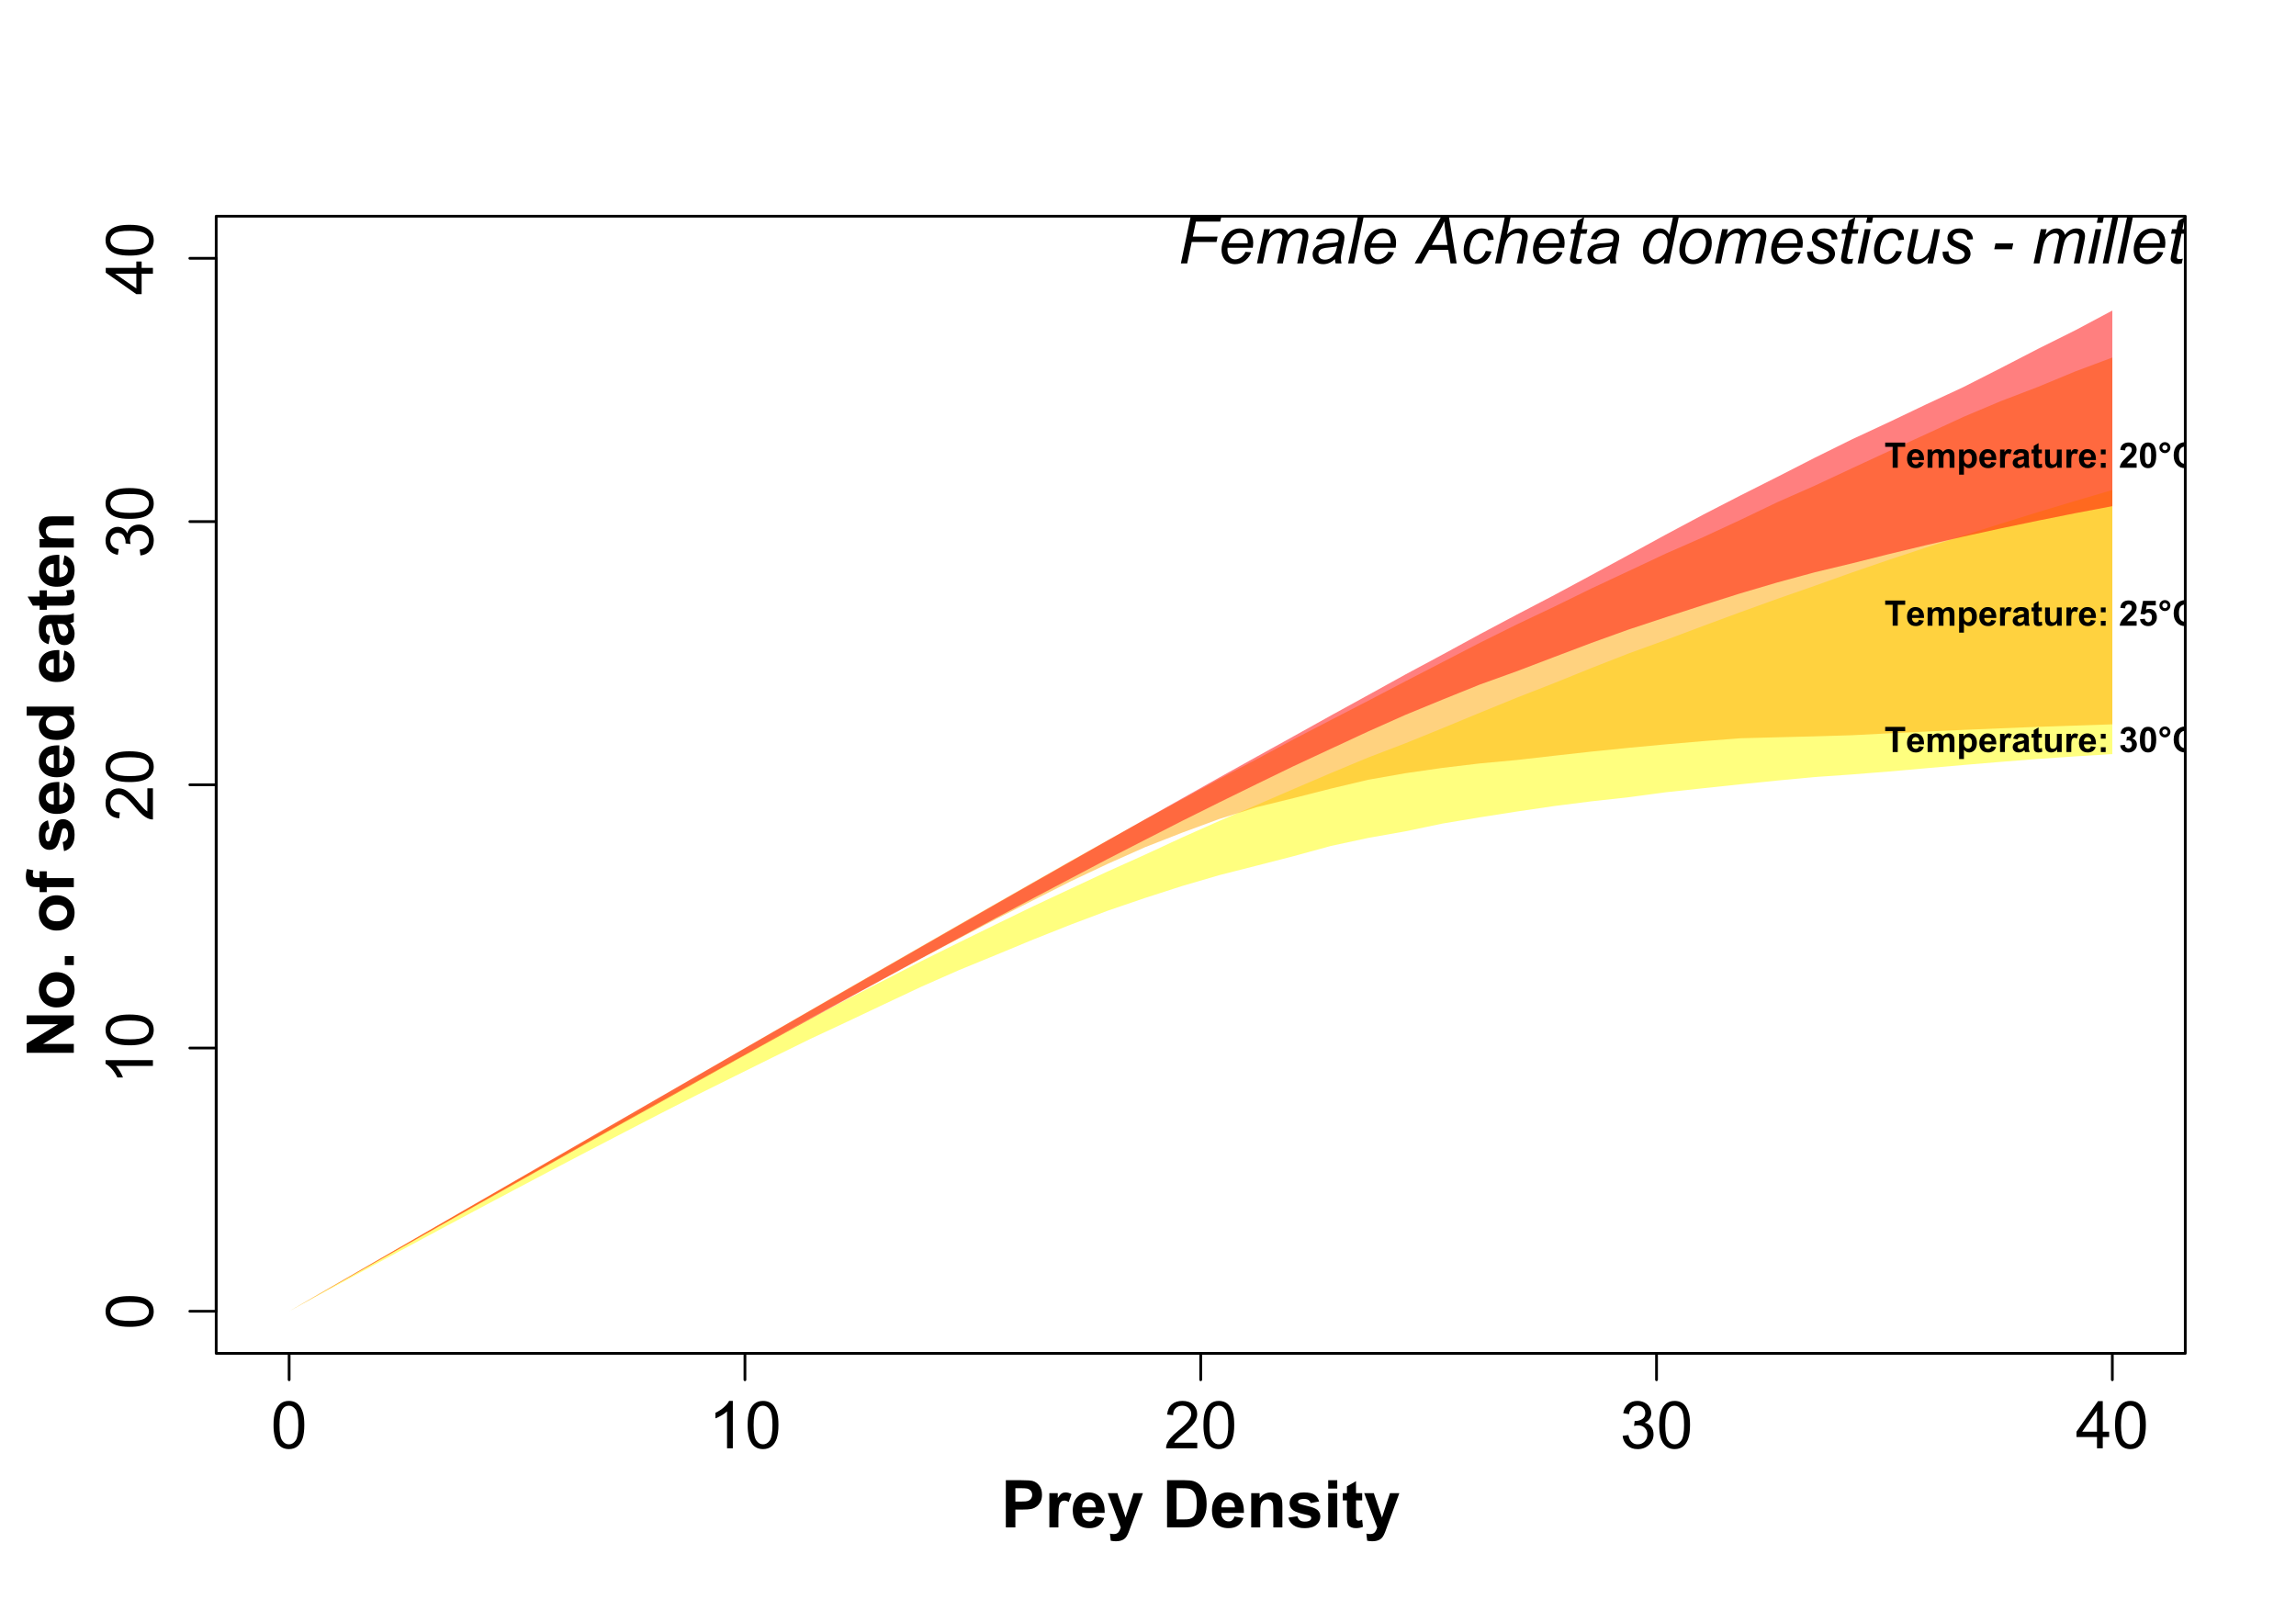 <?xml version="1.0" encoding="UTF-8"?>
<svg xmlns="http://www.w3.org/2000/svg" xmlns:xlink="http://www.w3.org/1999/xlink" width="627pt" height="443pt" viewBox="0 0 627 443" version="1.1">
<defs>
<g>
<symbol overflow="visible" id="glyph0-0">
<path style="stroke:none;" d="M 2.25 0 L 2.25 -11.25 L 11.25 -11.25 L 11.25 0 Z M 2.531 -0.281 L 10.969 -0.281 L 10.969 -10.969 L 2.531 -10.969 Z M 2.531 -0.281 "/>
</symbol>
<symbol overflow="visible" id="glyph0-1">
<path style="stroke:none;" d="M 0.746 -6.355 C 0.742 -7.875 0.898 -9.102 1.215 -10.031 C 1.527 -10.961 1.996 -11.676 2.613 -12.18 C 3.23 -12.684 4.008 -12.938 4.949 -12.938 C 5.637 -12.938 6.242 -12.797 6.766 -12.52 C 7.285 -12.238 7.715 -11.836 8.059 -11.316 C 8.395 -10.789 8.664 -10.152 8.859 -9.398 C 9.051 -8.645 9.145 -7.629 9.148 -6.355 C 9.145 -4.84 8.992 -3.617 8.684 -2.691 C 8.371 -1.762 7.906 -1.047 7.289 -0.539 C 6.672 -0.035 5.891 0.215 4.949 0.219 C 3.703 0.215 2.727 -0.227 2.023 -1.117 C 1.168 -2.188 0.742 -3.934 0.746 -6.355 Z M 2.375 -6.355 C 2.371 -4.234 2.621 -2.824 3.117 -2.129 C 3.609 -1.426 4.219 -1.078 4.949 -1.082 C 5.672 -1.078 6.281 -1.43 6.781 -2.137 C 7.273 -2.836 7.523 -4.242 7.523 -6.355 C 7.523 -8.473 7.273 -9.883 6.781 -10.582 C 6.281 -11.277 5.664 -11.625 4.93 -11.629 C 4.199 -11.625 3.621 -11.316 3.191 -10.703 C 2.645 -9.918 2.371 -8.469 2.375 -6.355 Z M 2.375 -6.355 "/>
</symbol>
<symbol overflow="visible" id="glyph0-2">
<path style="stroke:none;" d="M 6.707 0 L 5.125 0 L 5.125 -10.082 C 4.742 -9.715 4.242 -9.352 3.625 -8.988 C 3.004 -8.625 2.449 -8.352 1.961 -8.172 L 1.961 -9.703 C 2.844 -10.117 3.617 -10.621 4.281 -11.215 C 4.941 -11.805 5.41 -12.379 5.688 -12.938 L 6.707 -12.938 Z M 6.707 0 "/>
</symbol>
<symbol overflow="visible" id="glyph0-3">
<path style="stroke:none;" d="M 9.062 -1.52 L 9.062 0 L 0.547 0 C 0.531 -0.379 0.594 -0.742 0.73 -1.098 C 0.945 -1.676 1.293 -2.25 1.77 -2.812 C 2.246 -3.375 2.934 -4.023 3.84 -4.766 C 5.238 -5.906 6.188 -6.816 6.68 -7.492 C 7.172 -8.16 7.418 -8.793 7.418 -9.395 C 7.418 -10.02 7.191 -10.551 6.746 -10.98 C 6.293 -11.41 5.711 -11.625 4.992 -11.629 C 4.23 -11.625 3.621 -11.395 3.164 -10.941 C 2.703 -10.48 2.469 -9.848 2.469 -9.043 L 0.844 -9.211 C 0.953 -10.422 1.371 -11.344 2.102 -11.984 C 2.824 -12.617 3.801 -12.938 5.027 -12.938 C 6.262 -12.938 7.238 -12.594 7.961 -11.91 C 8.68 -11.223 9.039 -10.371 9.043 -9.359 C 9.039 -8.84 8.934 -8.336 8.727 -7.84 C 8.512 -7.34 8.164 -6.812 7.676 -6.266 C 7.188 -5.711 6.375 -4.957 5.238 -4 C 4.285 -3.199 3.676 -2.66 3.41 -2.379 C 3.141 -2.094 2.918 -1.805 2.742 -1.52 Z M 9.062 -1.52 "/>
</symbol>
<symbol overflow="visible" id="glyph0-4">
<path style="stroke:none;" d="M 0.758 -3.402 L 2.336 -3.613 C 2.516 -2.711 2.824 -2.062 3.266 -1.672 C 3.699 -1.273 4.23 -1.078 4.859 -1.082 C 5.602 -1.078 6.23 -1.336 6.746 -1.855 C 7.254 -2.367 7.512 -3.004 7.516 -3.77 C 7.512 -4.492 7.273 -5.094 6.801 -5.566 C 6.324 -6.035 5.723 -6.27 4.992 -6.273 C 4.691 -6.27 4.316 -6.211 3.875 -6.102 L 4.051 -7.488 C 4.152 -7.473 4.238 -7.465 4.305 -7.469 C 4.977 -7.465 5.582 -7.641 6.125 -7.996 C 6.66 -8.344 6.93 -8.887 6.934 -9.625 C 6.93 -10.199 6.734 -10.68 6.344 -11.062 C 5.949 -11.445 5.441 -11.637 4.824 -11.637 C 4.207 -11.637 3.695 -11.441 3.285 -11.055 C 2.875 -10.668 2.613 -10.09 2.496 -9.316 L 0.914 -9.598 C 1.105 -10.656 1.543 -11.477 2.23 -12.062 C 2.914 -12.645 3.766 -12.938 4.789 -12.938 C 5.488 -12.938 6.137 -12.785 6.73 -12.484 C 7.32 -12.18 7.773 -11.77 8.09 -11.25 C 8.402 -10.727 8.559 -10.172 8.562 -9.59 C 8.559 -9.031 8.41 -8.523 8.113 -8.066 C 7.812 -7.609 7.371 -7.246 6.785 -6.977 C 7.547 -6.801 8.137 -6.438 8.562 -5.883 C 8.98 -5.328 9.191 -4.633 9.195 -3.805 C 9.191 -2.676 8.781 -1.723 7.965 -0.945 C 7.141 -0.164 6.105 0.223 4.852 0.227 C 3.719 0.223 2.777 -0.109 2.035 -0.781 C 1.285 -1.453 0.859 -2.328 0.758 -3.402 Z M 0.758 -3.402 "/>
</symbol>
<symbol overflow="visible" id="glyph0-5">
<path style="stroke:none;" d="M 5.82 0 L 5.82 -3.086 L 0.227 -3.086 L 0.227 -4.535 L 6.109 -12.883 L 7.398 -12.883 L 7.398 -4.535 L 9.141 -4.535 L 9.141 -3.086 L 7.398 -3.086 L 7.398 0 Z M 5.82 -4.535 L 5.82 -10.344 L 1.785 -4.535 Z M 5.82 -4.535 "/>
</symbol>
<symbol overflow="visible" id="glyph1-0">
<path style="stroke:none;" d="M 0 -2.25 L -11.25 -2.25 L -11.25 -11.25 L 0 -11.25 Z M -0.281 -2.531 L -0.281 -10.969 L -10.969 -10.969 L -10.969 -2.531 Z M -0.281 -2.531 "/>
</symbol>
<symbol overflow="visible" id="glyph1-1">
<path style="stroke:none;" d="M -6.355 -0.746 C -7.875 -0.742 -9.102 -0.898 -10.031 -1.215 C -10.961 -1.527 -11.676 -1.996 -12.18 -2.613 C -12.684 -3.23 -12.938 -4.008 -12.938 -4.949 C -12.938 -5.637 -12.797 -6.242 -12.52 -6.766 C -12.238 -7.285 -11.836 -7.715 -11.316 -8.059 C -10.789 -8.395 -10.152 -8.664 -9.398 -8.859 C -8.645 -9.051 -7.629 -9.145 -6.355 -9.148 C -4.84 -9.145 -3.617 -8.992 -2.691 -8.684 C -1.762 -8.371 -1.047 -7.906 -0.539 -7.289 C -0.035 -6.672 0.215 -5.891 0.219 -4.949 C 0.215 -3.703 -0.227 -2.727 -1.117 -2.023 C -2.188 -1.168 -3.934 -0.742 -6.355 -0.746 Z M -6.355 -2.375 C -4.234 -2.371 -2.824 -2.621 -2.129 -3.117 C -1.426 -3.609 -1.078 -4.219 -1.082 -4.949 C -1.078 -5.672 -1.43 -6.281 -2.137 -6.781 C -2.836 -7.273 -4.242 -7.523 -6.355 -7.523 C -8.473 -7.523 -9.883 -7.273 -10.582 -6.781 C -11.277 -6.281 -11.625 -5.664 -11.629 -4.93 C -11.625 -4.199 -11.316 -3.621 -10.703 -3.191 C -9.918 -2.645 -8.469 -2.371 -6.355 -2.375 Z M -6.355 -2.375 "/>
</symbol>
<symbol overflow="visible" id="glyph1-2">
<path style="stroke:none;" d="M 0 -6.707 L 0 -5.125 L -10.082 -5.125 C -9.715 -4.742 -9.352 -4.242 -8.988 -3.625 C -8.625 -3.004 -8.352 -2.449 -8.172 -1.961 L -9.703 -1.961 C -10.117 -2.844 -10.621 -3.617 -11.215 -4.281 C -11.805 -4.941 -12.379 -5.41 -12.938 -5.688 L -12.938 -6.707 Z M 0 -6.707 "/>
</symbol>
<symbol overflow="visible" id="glyph1-3">
<path style="stroke:none;" d="M -1.52 -9.062 L 0 -9.062 L 0 -0.547 C -0.379 -0.531 -0.742 -0.594 -1.098 -0.73 C -1.676 -0.945 -2.25 -1.293 -2.812 -1.77 C -3.375 -2.246 -4.023 -2.934 -4.766 -3.84 C -5.906 -5.238 -6.816 -6.188 -7.492 -6.68 C -8.16 -7.172 -8.793 -7.418 -9.395 -7.418 C -10.02 -7.418 -10.551 -7.191 -10.98 -6.746 C -11.41 -6.293 -11.625 -5.711 -11.629 -4.992 C -11.625 -4.23 -11.395 -3.621 -10.941 -3.164 C -10.48 -2.707 -9.848 -2.473 -9.043 -2.469 L -9.211 -0.844 C -10.422 -0.953 -11.344 -1.371 -11.984 -2.102 C -12.617 -2.824 -12.938 -3.801 -12.938 -5.027 C -12.938 -6.262 -12.594 -7.238 -11.91 -7.961 C -11.223 -8.68 -10.371 -9.039 -9.359 -9.043 C -8.84 -9.039 -8.336 -8.934 -7.84 -8.727 C -7.34 -8.512 -6.812 -8.164 -6.266 -7.676 C -5.711 -7.188 -4.957 -6.375 -4 -5.238 C -3.199 -4.285 -2.656 -3.676 -2.375 -3.41 C -2.086 -3.141 -1.801 -2.918 -1.52 -2.742 Z M -1.52 -9.062 "/>
</symbol>
<symbol overflow="visible" id="glyph1-4">
<path style="stroke:none;" d="M -3.402 -0.758 L -3.613 -2.336 C -2.711 -2.516 -2.062 -2.824 -1.672 -3.266 C -1.273 -3.699 -1.078 -4.23 -1.082 -4.859 C -1.078 -5.602 -1.336 -6.23 -1.855 -6.746 C -2.367 -7.254 -3.004 -7.512 -3.77 -7.516 C -4.492 -7.512 -5.094 -7.273 -5.566 -6.801 C -6.035 -6.324 -6.27 -5.723 -6.273 -4.992 C -6.27 -4.691 -6.211 -4.316 -6.102 -3.875 L -7.488 -4.051 C -7.473 -4.152 -7.465 -4.238 -7.469 -4.309 C -7.465 -4.977 -7.641 -5.582 -7.996 -6.125 C -8.344 -6.66 -8.887 -6.93 -9.625 -6.934 C -10.199 -6.93 -10.68 -6.734 -11.062 -6.344 C -11.445 -5.949 -11.637 -5.441 -11.637 -4.824 C -11.637 -4.207 -11.441 -3.695 -11.055 -3.285 C -10.668 -2.875 -10.09 -2.613 -9.316 -2.496 L -9.598 -0.914 C -10.656 -1.105 -11.477 -1.543 -12.062 -2.23 C -12.645 -2.914 -12.938 -3.766 -12.938 -4.789 C -12.938 -5.488 -12.785 -6.137 -12.484 -6.73 C -12.18 -7.32 -11.77 -7.773 -11.25 -8.09 C -10.727 -8.402 -10.172 -8.559 -9.59 -8.562 C -9.031 -8.559 -8.523 -8.41 -8.066 -8.113 C -7.609 -7.812 -7.246 -7.371 -6.977 -6.785 C -6.801 -7.547 -6.438 -8.137 -5.883 -8.562 C -5.328 -8.98 -4.633 -9.191 -3.805 -9.195 C -2.676 -9.191 -1.723 -8.781 -0.941 -7.965 C -0.16 -7.141 0.227 -6.105 0.23 -4.852 C 0.227 -3.719 -0.105 -2.777 -0.781 -2.035 C -1.453 -1.285 -2.328 -0.859 -3.402 -0.758 Z M -3.402 -0.758 "/>
</symbol>
<symbol overflow="visible" id="glyph1-5">
<path style="stroke:none;" d="M 0 -5.82 L -3.086 -5.82 L -3.086 -0.23 L -4.535 -0.23 L -12.883 -6.109 L -12.883 -7.402 L -4.535 -7.398 L -4.535 -9.141 L -3.086 -9.141 L -3.086 -7.398 L 0 -7.398 Z M -4.535 -5.82 L -10.344 -5.82 L -4.535 -1.785 Z M -4.535 -5.82 "/>
</symbol>
<symbol overflow="visible" id="glyph2-0">
<path style="stroke:none;" d="M 2.25 0 L 2.25 -11.25 L 11.25 -11.25 L 11.25 0 Z M 2.531 -0.281 L 10.969 -0.281 L 10.969 -10.969 L 2.531 -10.969 Z M 2.531 -0.281 "/>
</symbol>
<symbol overflow="visible" id="glyph2-1">
<path style="stroke:none;" d="M 1.309 0 L 1.309 -12.883 L 5.484 -12.883 C 7.066 -12.879 8.098 -12.816 8.578 -12.691 C 9.316 -12.496 9.934 -12.074 10.434 -11.43 C 10.93 -10.781 11.18 -9.945 11.18 -8.922 C 11.18 -8.129 11.035 -7.465 10.75 -6.926 C 10.461 -6.387 10.098 -5.961 9.656 -5.656 C 9.211 -5.344 8.758 -5.141 8.305 -5.047 C 7.68 -4.918 6.781 -4.855 5.609 -4.859 L 3.91 -4.859 L 3.91 0 Z M 3.91 -10.703 L 3.91 -7.047 L 5.336 -7.047 C 6.359 -7.043 7.043 -7.109 7.391 -7.25 C 7.734 -7.383 8.008 -7.594 8.203 -7.883 C 8.398 -8.164 8.496 -8.5 8.5 -8.887 C 8.496 -9.352 8.359 -9.738 8.086 -10.047 C 7.809 -10.348 7.457 -10.539 7.039 -10.617 C 6.727 -10.672 6.105 -10.699 5.168 -10.703 Z M 3.91 -10.703 "/>
</symbol>
<symbol overflow="visible" id="glyph2-2">
<path style="stroke:none;" d="M 3.656 0 L 1.188 0 L 1.188 -9.336 L 3.48 -9.336 L 3.48 -8.008 C 3.871 -8.629 4.223 -9.043 4.539 -9.246 C 4.848 -9.445 5.203 -9.543 5.609 -9.547 C 6.168 -9.543 6.711 -9.387 7.234 -9.078 L 6.469 -6.926 C 6.051 -7.191 5.664 -7.324 5.309 -7.328 C 4.961 -7.324 4.668 -7.23 4.43 -7.043 C 4.188 -6.852 3.996 -6.508 3.863 -6.012 C 3.723 -5.512 3.656 -4.469 3.656 -2.883 Z M 3.656 0 "/>
</symbol>
<symbol overflow="visible" id="glyph2-3">
<path style="stroke:none;" d="M 6.695 -2.969 L 9.156 -2.559 C 8.84 -1.652 8.34 -0.965 7.66 -0.496 C 6.973 -0.023 6.121 0.211 5.098 0.211 C 3.473 0.211 2.27 -0.316 1.492 -1.379 C 0.875 -2.227 0.566 -3.301 0.57 -4.598 C 0.566 -6.141 0.973 -7.352 1.781 -8.23 C 2.59 -9.105 3.613 -9.543 4.852 -9.547 C 6.238 -9.543 7.332 -9.086 8.137 -8.168 C 8.938 -7.25 9.32 -5.844 9.289 -3.953 L 3.102 -3.953 C 3.117 -3.219 3.316 -2.648 3.699 -2.242 C 4.078 -1.832 4.555 -1.629 5.125 -1.633 C 5.508 -1.629 5.832 -1.734 6.098 -1.949 C 6.359 -2.156 6.559 -2.496 6.695 -2.969 Z M 6.836 -5.469 C 6.816 -6.18 6.633 -6.723 6.285 -7.098 C 5.93 -7.465 5.5 -7.652 5 -7.656 C 4.457 -7.652 4.012 -7.457 3.664 -7.066 C 3.309 -6.672 3.137 -6.137 3.148 -5.469 Z M 6.836 -5.469 "/>
</symbol>
<symbol overflow="visible" id="glyph2-4">
<path style="stroke:none;" d="M 0.125 -9.336 L 2.75 -9.336 L 4.984 -2.707 L 7.164 -9.336 L 9.719 -9.336 L 6.426 -0.352 L 5.836 1.273 C 5.617 1.816 5.41 2.234 5.215 2.523 C 5.02 2.809 4.793 3.039 4.539 3.219 C 4.281 3.395 3.969 3.535 3.598 3.637 C 3.223 3.734 2.801 3.785 2.336 3.789 C 1.859 3.785 1.395 3.734 0.941 3.641 L 0.719 1.703 C 1.105 1.777 1.453 1.816 1.766 1.82 C 2.336 1.816 2.762 1.648 3.039 1.312 C 3.312 0.977 3.523 0.547 3.672 0.027 Z M 0.125 -9.336 "/>
</symbol>
<symbol overflow="visible" id="glyph2-5">
<path style="stroke:none;" d=""/>
</symbol>
<symbol overflow="visible" id="glyph2-6">
<path style="stroke:none;" d="M 1.301 -12.883 L 6.055 -12.883 C 7.125 -12.879 7.945 -12.797 8.508 -12.641 C 9.262 -12.414 9.906 -12.02 10.449 -11.453 C 10.984 -10.883 11.395 -10.188 11.68 -9.363 C 11.957 -8.539 12.098 -7.523 12.102 -6.32 C 12.098 -5.254 11.969 -4.34 11.707 -3.578 C 11.383 -2.637 10.922 -1.879 10.328 -1.301 C 9.871 -0.859 9.262 -0.516 8.5 -0.273 C 7.922 -0.09 7.152 0 6.195 0 L 1.301 0 Z M 3.902 -10.703 L 3.902 -2.172 L 5.844 -2.172 C 6.566 -2.168 7.094 -2.207 7.418 -2.293 C 7.84 -2.395 8.188 -2.574 8.469 -2.828 C 8.742 -3.078 8.969 -3.492 9.148 -4.07 C 9.32 -4.645 9.41 -5.434 9.414 -6.434 C 9.41 -7.43 9.32 -8.191 9.148 -8.727 C 8.969 -9.258 8.723 -9.676 8.41 -9.973 C 8.09 -10.27 7.691 -10.473 7.207 -10.582 C 6.844 -10.66 6.129 -10.699 5.07 -10.703 Z M 3.902 -10.703 "/>
</symbol>
<symbol overflow="visible" id="glyph2-7">
<path style="stroke:none;" d="M 9.781 0 L 7.312 0 L 7.312 -4.766 C 7.312 -5.766 7.258 -6.418 7.152 -6.719 C 7.047 -7.012 6.875 -7.242 6.641 -7.41 C 6.398 -7.57 6.113 -7.652 5.781 -7.656 C 5.352 -7.652 4.969 -7.535 4.629 -7.305 C 4.289 -7.066 4.055 -6.754 3.93 -6.371 C 3.801 -5.98 3.738 -5.266 3.742 -4.227 L 3.742 0 L 1.273 0 L 1.273 -9.336 L 3.57 -9.336 L 3.57 -7.961 C 4.379 -9.016 5.406 -9.543 6.645 -9.547 C 7.188 -9.543 7.684 -9.445 8.137 -9.25 C 8.586 -9.051 8.926 -8.801 9.16 -8.5 C 9.387 -8.191 9.551 -7.844 9.645 -7.461 C 9.734 -7.07 9.777 -6.52 9.781 -5.801 Z M 9.781 0 "/>
</symbol>
<symbol overflow="visible" id="glyph2-8">
<path style="stroke:none;" d="M 0.422 -2.664 L 2.898 -3.039 C 3.004 -2.559 3.219 -2.195 3.539 -1.945 C 3.859 -1.695 4.309 -1.57 4.895 -1.574 C 5.527 -1.57 6.008 -1.688 6.336 -1.926 C 6.551 -2.086 6.66 -2.305 6.664 -2.586 C 6.66 -2.77 6.602 -2.926 6.484 -3.051 C 6.359 -3.164 6.086 -3.273 5.66 -3.375 C 3.668 -3.812 2.402 -4.211 1.871 -4.578 C 1.129 -5.078 0.762 -5.781 0.766 -6.68 C 0.762 -7.484 1.082 -8.164 1.723 -8.719 C 2.359 -9.27 3.348 -9.543 4.695 -9.547 C 5.969 -9.543 6.918 -9.336 7.539 -8.922 C 8.16 -8.504 8.59 -7.887 8.824 -7.074 L 6.496 -6.645 C 6.391 -7.004 6.199 -7.281 5.926 -7.477 C 5.645 -7.672 5.25 -7.77 4.738 -7.77 C 4.086 -7.77 3.621 -7.676 3.34 -7.496 C 3.152 -7.363 3.059 -7.199 3.059 -6.996 C 3.059 -6.82 3.141 -6.668 3.305 -6.547 C 3.527 -6.379 4.297 -6.148 5.613 -5.852 C 6.926 -5.551 7.844 -5.184 8.367 -4.754 C 8.883 -4.309 9.141 -3.699 9.141 -2.918 C 9.141 -2.059 8.781 -1.32 8.066 -0.711 C 7.352 -0.094 6.293 0.211 4.895 0.211 C 3.621 0.211 2.617 -0.047 1.875 -0.562 C 1.133 -1.078 0.648 -1.777 0.422 -2.664 Z M 0.422 -2.664 "/>
</symbol>
<symbol overflow="visible" id="glyph2-9">
<path style="stroke:none;" d="M 1.293 -10.602 L 1.293 -12.883 L 3.762 -12.883 L 3.762 -10.602 Z M 1.293 0 L 1.293 -9.336 L 3.762 -9.336 L 3.762 0 Z M 1.293 0 "/>
</symbol>
<symbol overflow="visible" id="glyph2-10">
<path style="stroke:none;" d="M 5.57 -9.336 L 5.57 -7.367 L 3.883 -7.367 L 3.883 -3.602 C 3.879 -2.84 3.895 -2.395 3.93 -2.27 C 3.961 -2.141 4.035 -2.039 4.152 -1.957 C 4.266 -1.875 4.406 -1.832 4.57 -1.836 C 4.797 -1.832 5.125 -1.914 5.562 -2.074 L 5.773 -0.156 C 5.195 0.09 4.547 0.211 3.824 0.211 C 3.375 0.211 2.973 0.137 2.617 -0.012 C 2.258 -0.16 1.996 -0.352 1.832 -0.594 C 1.664 -0.828 1.547 -1.148 1.484 -1.555 C 1.43 -1.836 1.406 -2.418 1.406 -3.297 L 1.406 -7.367 L 0.273 -7.367 L 0.273 -9.336 L 1.406 -9.336 L 1.406 -11.188 L 3.883 -12.629 L 3.883 -9.336 Z M 5.57 -9.336 "/>
</symbol>
<symbol overflow="visible" id="glyph3-0">
<path style="stroke:none;" d="M 0 -2.25 L -11.25 -2.25 L -11.25 -11.25 L 0 -11.25 Z M -0.281 -2.531 L -0.281 -10.969 L -10.969 -10.969 L -10.969 -2.531 Z M -0.281 -2.531 "/>
</symbol>
<symbol overflow="visible" id="glyph3-1">
<path style="stroke:none;" d="M 0 -1.336 L -12.883 -1.336 L -12.883 -3.867 L -4.281 -9.141 L -12.883 -9.141 L -12.883 -11.559 L 0 -11.559 L 0 -8.945 L -8.402 -3.754 L 0 -3.754 Z M 0 -1.336 "/>
</symbol>
<symbol overflow="visible" id="glyph3-2">
<path style="stroke:none;" d="M -4.797 -0.723 C -5.617 -0.719 -6.41 -0.922 -7.18 -1.328 C -7.945 -1.73 -8.531 -2.301 -8.938 -3.043 C -9.34 -3.781 -9.543 -4.609 -9.547 -5.527 C -9.543 -6.938 -9.086 -8.098 -8.168 -9 C -7.25 -9.898 -6.09 -10.348 -4.691 -10.352 C -3.277 -10.348 -2.105 -9.891 -1.18 -8.984 C -0.25 -8.07 0.211 -6.926 0.211 -5.547 C 0.211 -4.688 0.02 -3.871 -0.367 -3.098 C -0.754 -2.32 -1.32 -1.73 -2.07 -1.328 C -2.812 -0.922 -3.723 -0.719 -4.797 -0.723 Z M -4.668 -3.254 C -3.738 -3.246 -3.027 -3.465 -2.539 -3.91 C -2.043 -4.348 -1.797 -4.891 -1.801 -5.539 C -1.797 -6.18 -2.043 -6.719 -2.539 -7.156 C -3.027 -7.59 -3.742 -7.809 -4.684 -7.812 C -5.594 -7.809 -6.297 -7.59 -6.793 -7.156 C -7.281 -6.719 -7.527 -6.18 -7.531 -5.539 C -7.527 -4.891 -7.281 -4.348 -6.793 -3.91 C -6.297 -3.469 -5.59 -3.25 -4.668 -3.254 Z M -4.668 -3.254 "/>
</symbol>
<symbol overflow="visible" id="glyph3-3">
<path style="stroke:none;" d="M 0 -1.293 L -2.469 -1.293 L -2.469 -3.762 L 0 -3.762 Z M 0 -1.293 "/>
</symbol>
<symbol overflow="visible" id="glyph3-4">
<path style="stroke:none;" d=""/>
</symbol>
<symbol overflow="visible" id="glyph3-5">
<path style="stroke:none;" d="M -9.336 -0.211 L -9.336 -1.582 L -10.039 -1.582 C -10.82 -1.582 -11.406 -1.664 -11.793 -1.832 C -12.18 -1.996 -12.496 -2.305 -12.738 -2.754 C -12.98 -3.203 -13.102 -3.77 -13.105 -4.457 C -13.102 -5.156 -12.996 -5.844 -12.789 -6.523 L -11.066 -6.188 C -11.156 -5.793 -11.203 -5.414 -11.207 -5.055 C -11.203 -4.695 -11.117 -4.438 -10.953 -4.285 C -10.781 -4.125 -10.461 -4.047 -9.992 -4.051 L -9.336 -4.051 L -9.336 -5.898 L -7.391 -5.898 L -7.391 -4.051 L 0 -4.051 L 0 -1.582 L -7.391 -1.582 L -7.391 -0.211 Z M -9.336 -0.211 "/>
</symbol>
<symbol overflow="visible" id="glyph3-6">
<path style="stroke:none;" d="M -2.664 -0.422 L -3.039 -2.898 C -2.559 -3.004 -2.195 -3.219 -1.945 -3.539 C -1.695 -3.859 -1.57 -4.309 -1.574 -4.895 C -1.57 -5.527 -1.688 -6.008 -1.926 -6.336 C -2.086 -6.551 -2.305 -6.66 -2.582 -6.664 C -2.766 -6.66 -2.922 -6.602 -3.051 -6.484 C -3.164 -6.359 -3.273 -6.086 -3.375 -5.66 C -3.812 -3.668 -4.211 -2.402 -4.578 -1.871 C -5.078 -1.129 -5.781 -0.762 -6.68 -0.766 C -7.484 -0.762 -8.164 -1.082 -8.719 -1.723 C -9.27 -2.359 -9.543 -3.348 -9.547 -4.695 C -9.543 -5.969 -9.336 -6.918 -8.922 -7.539 C -8.504 -8.16 -7.887 -8.59 -7.074 -8.824 L -6.645 -6.496 C -7.004 -6.391 -7.281 -6.199 -7.477 -5.926 C -7.672 -5.645 -7.77 -5.25 -7.77 -4.738 C -7.77 -4.086 -7.676 -3.621 -7.496 -3.34 C -7.363 -3.152 -7.199 -3.059 -6.996 -3.059 C -6.82 -3.059 -6.668 -3.141 -6.547 -3.305 C -6.379 -3.527 -6.148 -4.297 -5.852 -5.613 C -5.551 -6.926 -5.184 -7.844 -4.754 -8.367 C -4.309 -8.883 -3.699 -9.141 -2.918 -9.141 C -2.059 -9.141 -1.32 -8.781 -0.711 -8.066 C -0.094 -7.352 0.211 -6.293 0.211 -4.895 C 0.211 -3.621 -0.047 -2.617 -0.562 -1.875 C -1.078 -1.133 -1.777 -0.648 -2.664 -0.422 Z M -2.664 -0.422 "/>
</symbol>
<symbol overflow="visible" id="glyph3-7">
<path style="stroke:none;" d="M -2.969 -6.695 L -2.559 -9.156 C -1.652 -8.84 -0.965 -8.34 -0.496 -7.66 C -0.023 -6.973 0.211 -6.121 0.211 -5.098 C 0.211 -3.473 -0.316 -2.27 -1.379 -1.492 C -2.227 -0.875 -3.301 -0.566 -4.598 -0.57 C -6.141 -0.566 -7.352 -0.973 -8.23 -1.781 C -9.105 -2.59 -9.543 -3.613 -9.547 -4.852 C -9.543 -6.238 -9.086 -7.332 -8.168 -8.137 C -7.25 -8.938 -5.844 -9.32 -3.953 -9.289 L -3.953 -3.102 C -3.219 -3.117 -2.648 -3.316 -2.242 -3.699 C -1.832 -4.078 -1.629 -4.555 -1.633 -5.125 C -1.629 -5.508 -1.734 -5.832 -1.949 -6.098 C -2.156 -6.359 -2.496 -6.559 -2.969 -6.695 Z M -5.469 -6.836 C -6.18 -6.816 -6.723 -6.633 -7.098 -6.285 C -7.465 -5.93 -7.652 -5.5 -7.656 -5 C -7.652 -4.457 -7.457 -4.012 -7.066 -3.664 C -6.672 -3.309 -6.137 -3.137 -5.469 -3.148 Z M -5.469 -6.836 "/>
</symbol>
<symbol overflow="visible" id="glyph3-8">
<path style="stroke:none;" d="M 0 -9.852 L 0 -7.559 L -1.371 -7.559 C -0.836 -7.176 -0.438 -6.723 -0.18 -6.207 C 0.082 -5.684 0.211 -5.164 0.211 -4.641 C 0.211 -3.566 -0.219 -2.645 -1.086 -1.883 C -1.945 -1.117 -3.152 -0.738 -4.703 -0.738 C -6.281 -0.738 -7.484 -1.109 -8.309 -1.855 C -9.133 -2.598 -9.543 -3.539 -9.547 -4.676 C -9.543 -5.719 -9.109 -6.621 -8.242 -7.383 L -12.883 -7.383 L -12.883 -9.852 Z M -4.867 -3.262 C -3.871 -3.258 -3.152 -3.395 -2.707 -3.672 C -2.059 -4.07 -1.734 -4.629 -1.738 -5.344 C -1.734 -5.91 -1.977 -6.391 -2.465 -6.793 C -2.945 -7.188 -3.668 -7.387 -4.633 -7.391 C -5.699 -7.387 -6.469 -7.195 -6.945 -6.809 C -7.414 -6.422 -7.652 -5.926 -7.656 -5.328 C -7.652 -4.738 -7.418 -4.25 -6.957 -3.855 C -6.488 -3.457 -5.793 -3.258 -4.867 -3.262 Z M -4.867 -3.262 "/>
</symbol>
<symbol overflow="visible" id="glyph3-9">
<path style="stroke:none;" d="M -6.484 -3.137 L -6.891 -0.898 C -7.789 -1.145 -8.457 -1.578 -8.895 -2.195 C -9.328 -2.809 -9.543 -3.723 -9.547 -4.941 C -9.543 -6.039 -9.414 -6.859 -9.152 -7.402 C -8.891 -7.938 -8.559 -8.316 -8.16 -8.539 C -7.758 -8.754 -7.02 -8.863 -5.949 -8.867 L -3.066 -8.844 C -2.242 -8.84 -1.637 -8.879 -1.25 -8.961 C -0.859 -9.035 -0.445 -9.184 0 -9.406 L 0 -6.961 C -0.164 -6.895 -0.406 -6.812 -0.73 -6.723 C -0.875 -6.68 -0.973 -6.652 -1.02 -6.637 C -0.605 -6.211 -0.297 -5.758 -0.094 -5.281 C 0.109 -4.797 0.211 -4.285 0.211 -3.742 C 0.211 -2.781 -0.047 -2.023 -0.57 -1.473 C -1.086 -0.914 -1.746 -0.637 -2.547 -0.641 C -3.074 -0.637 -3.543 -0.766 -3.957 -1.02 C -4.367 -1.27 -4.684 -1.621 -4.906 -2.078 C -5.125 -2.531 -5.32 -3.188 -5.484 -4.043 C -5.699 -5.195 -5.898 -5.992 -6.09 -6.441 L -6.336 -6.441 C -6.805 -6.438 -7.145 -6.32 -7.352 -6.09 C -7.551 -5.852 -7.652 -5.41 -7.656 -4.766 C -7.652 -4.32 -7.566 -3.977 -7.395 -3.734 C -7.223 -3.484 -6.918 -3.285 -6.484 -3.137 Z M -4.484 -6.441 C -4.375 -6.121 -4.25 -5.621 -4.102 -4.938 C -3.953 -4.25 -3.809 -3.801 -3.672 -3.594 C -3.441 -3.266 -3.152 -3.105 -2.805 -3.109 C -2.457 -3.105 -2.156 -3.234 -1.906 -3.496 C -1.648 -3.75 -1.523 -4.078 -1.527 -4.484 C -1.523 -4.922 -1.672 -5.348 -1.969 -5.758 C -2.188 -6.051 -2.457 -6.246 -2.785 -6.344 C -2.992 -6.406 -3.395 -6.438 -3.988 -6.441 Z M -4.484 -6.441 "/>
</symbol>
<symbol overflow="visible" id="glyph3-10">
<path style="stroke:none;" d="M -9.336 -5.574 L -7.367 -5.574 L -7.367 -3.887 L -3.602 -3.883 C -2.84 -3.879 -2.395 -3.895 -2.27 -3.93 C -2.141 -3.961 -2.039 -4.035 -1.957 -4.152 C -1.875 -4.266 -1.832 -4.406 -1.836 -4.57 C -1.832 -4.797 -1.914 -5.125 -2.074 -5.562 L -0.156 -5.773 C 0.09 -5.195 0.211 -4.547 0.211 -3.824 C 0.211 -3.375 0.137 -2.973 -0.012 -2.617 C -0.16 -2.258 -0.352 -1.996 -0.594 -1.832 C -0.828 -1.664 -1.148 -1.547 -1.555 -1.484 C -1.836 -1.43 -2.418 -1.406 -3.297 -1.406 L -7.367 -1.406 L -7.367 -0.273 L -9.336 -0.273 L -9.336 -1.406 L -11.188 -1.406 L -12.629 -3.887 L -9.336 -3.887 Z M -9.336 -5.574 "/>
</symbol>
<symbol overflow="visible" id="glyph3-11">
<path style="stroke:none;" d="M 0 -9.781 L 0 -7.312 L -4.762 -7.312 C -5.766 -7.312 -6.418 -7.258 -6.719 -7.152 C -7.012 -7.047 -7.242 -6.875 -7.41 -6.641 C -7.57 -6.398 -7.652 -6.113 -7.656 -5.785 C -7.652 -5.352 -7.535 -4.969 -7.305 -4.629 C -7.066 -4.289 -6.754 -4.055 -6.371 -3.934 C -5.98 -3.805 -5.266 -3.742 -4.227 -3.746 L 0 -3.742 L 0 -1.273 L -9.336 -1.273 L -9.336 -3.57 L -7.961 -3.57 C -9.016 -4.379 -9.543 -5.406 -9.547 -6.645 C -9.543 -7.188 -9.445 -7.684 -9.25 -8.137 C -9.051 -8.586 -8.801 -8.926 -8.5 -9.16 C -8.191 -9.387 -7.844 -9.551 -7.461 -9.645 C -7.07 -9.734 -6.52 -9.777 -5.801 -9.781 Z M 0 -9.781 "/>
</symbol>
<symbol overflow="visible" id="glyph4-0">
<path style="stroke:none;" d="M 2.25 0 L 2.25 -11.25 L 11.25 -11.25 L 11.25 0 Z M 2.531 -0.281 L 10.969 -0.281 L 10.969 -10.969 L 2.531 -10.969 Z M 2.531 -0.281 "/>
</symbol>
<symbol overflow="visible" id="glyph4-1">
<path style="stroke:none;" d="M 0.816 0 L 3.508 -12.883 L 11.883 -12.883 L 11.574 -11.418 L 4.922 -11.418 L 4.07 -7.312 L 10.844 -7.312 L 10.539 -5.844 L 3.762 -5.844 L 2.539 0 Z M 0.816 0 "/>
</symbol>
<symbol overflow="visible" id="glyph4-2">
<path style="stroke:none;" d="M 7.453 -3.172 L 9 -3.016 C 8.773 -2.246 8.262 -1.516 7.465 -0.824 C 6.664 -0.133 5.711 0.211 4.605 0.211 C 3.914 0.211 3.277 0.055 2.703 -0.266 C 2.121 -0.582 1.684 -1.047 1.383 -1.66 C 1.078 -2.266 0.926 -2.961 0.93 -3.742 C 0.926 -4.762 1.16 -5.75 1.637 -6.711 C 2.105 -7.664 2.719 -8.379 3.473 -8.848 C 4.219 -9.312 5.031 -9.543 5.906 -9.547 C 7.02 -9.543 7.906 -9.199 8.574 -8.508 C 9.234 -7.812 9.566 -6.867 9.57 -5.68 C 9.566 -5.219 9.527 -4.75 9.449 -4.273 L 2.574 -4.273 C 2.547 -4.086 2.535 -3.922 2.539 -3.781 C 2.535 -2.902 2.738 -2.234 3.141 -1.777 C 3.539 -1.316 4.027 -1.09 4.613 -1.09 C 5.152 -1.09 5.691 -1.266 6.223 -1.625 C 6.75 -1.98 7.16 -2.496 7.453 -3.172 Z M 2.828 -5.484 L 8.07 -5.484 C 8.07 -5.648 8.074 -5.766 8.078 -5.836 C 8.074 -6.633 7.875 -7.242 7.48 -7.668 C 7.078 -8.09 6.566 -8.301 5.941 -8.305 C 5.262 -8.301 4.641 -8.066 4.082 -7.602 C 3.52 -7.129 3.102 -6.426 2.828 -5.484 Z M 2.828 -5.484 "/>
</symbol>
<symbol overflow="visible" id="glyph4-3">
<path style="stroke:none;" d="M 0.59 0 L 2.539 -9.336 L 4.133 -9.336 L 3.805 -7.797 C 4.395 -8.457 4.926 -8.914 5.391 -9.168 C 5.855 -9.418 6.359 -9.543 6.906 -9.547 C 7.484 -9.543 7.969 -9.391 8.359 -9.082 C 8.746 -8.773 9.004 -8.344 9.133 -7.797 C 9.605 -8.379 10.105 -8.816 10.629 -9.109 C 11.152 -9.398 11.703 -9.543 12.289 -9.547 C 13.062 -9.543 13.648 -9.359 14.039 -8.992 C 14.43 -8.621 14.625 -8.102 14.625 -7.438 C 14.625 -7.145 14.555 -6.672 14.422 -6.012 L 13.164 0 L 11.574 0 L 12.859 -6.172 C 12.965 -6.672 13.02 -7.031 13.023 -7.25 C 13.02 -7.551 12.922 -7.793 12.734 -7.969 C 12.539 -8.145 12.27 -8.23 11.918 -8.234 C 11.441 -8.23 10.957 -8.09 10.469 -7.805 C 9.973 -7.516 9.59 -7.137 9.32 -6.676 C 9.047 -6.207 8.809 -5.492 8.605 -4.527 L 7.656 0 L 6.062 0 L 7.383 -6.301 C 7.477 -6.727 7.523 -7.031 7.523 -7.215 C 7.523 -7.516 7.426 -7.762 7.238 -7.953 C 7.043 -8.137 6.797 -8.23 6.496 -8.234 C 6.043 -8.23 5.57 -8.09 5.074 -7.805 C 4.578 -7.516 4.176 -7.113 3.867 -6.605 C 3.555 -6.09 3.297 -5.359 3.102 -4.414 L 2.18 0 Z M 0.59 0 "/>
</symbol>
<symbol overflow="visible" id="glyph4-4">
<path style="stroke:none;" d="M 6.891 -1.16 C 6.336 -0.684 5.805 -0.336 5.297 -0.117 C 4.789 0.102 4.242 0.211 3.664 0.211 C 2.801 0.211 2.109 -0.039 1.582 -0.547 C 1.051 -1.051 0.785 -1.703 0.789 -2.496 C 0.785 -3.016 0.902 -3.477 1.145 -3.879 C 1.379 -4.281 1.695 -4.602 2.09 -4.848 C 2.48 -5.086 2.961 -5.262 3.531 -5.371 C 3.887 -5.438 4.566 -5.492 5.566 -5.535 C 6.566 -5.574 7.281 -5.68 7.719 -5.852 C 7.836 -6.285 7.898 -6.645 7.902 -6.934 C 7.898 -7.301 7.762 -7.594 7.496 -7.805 C 7.125 -8.094 6.586 -8.238 5.879 -8.242 C 5.207 -8.238 4.66 -8.09 4.238 -7.797 C 3.809 -7.5 3.5 -7.082 3.312 -6.539 L 1.703 -6.68 C 2.027 -7.605 2.547 -8.312 3.262 -8.809 C 3.973 -9.297 4.871 -9.543 5.961 -9.547 C 7.109 -9.543 8.023 -9.27 8.703 -8.719 C 9.215 -8.305 9.473 -7.77 9.477 -7.117 C 9.473 -6.617 9.398 -6.039 9.254 -5.387 L 8.734 -3.066 C 8.57 -2.324 8.488 -1.727 8.492 -1.266 C 8.488 -0.973 8.555 -0.551 8.684 0 L 7.074 0 C 6.984 -0.305 6.926 -0.691 6.891 -1.16 Z M 7.48 -4.727 C 7.254 -4.637 7.016 -4.57 6.762 -4.527 C 6.508 -4.477 6.082 -4.426 5.484 -4.375 C 4.555 -4.293 3.898 -4.188 3.523 -4.062 C 3.141 -3.934 2.855 -3.734 2.664 -3.461 C 2.469 -3.184 2.371 -2.879 2.375 -2.547 C 2.371 -2.102 2.527 -1.734 2.836 -1.449 C 3.141 -1.16 3.578 -1.02 4.148 -1.02 C 4.672 -1.02 5.176 -1.156 5.668 -1.438 C 6.152 -1.711 6.539 -2.102 6.82 -2.602 C 7.102 -3.098 7.32 -3.805 7.48 -4.727 Z M 7.48 -4.727 "/>
</symbol>
<symbol overflow="visible" id="glyph4-5">
<path style="stroke:none;" d="M 0.477 0 L 3.164 -12.883 L 4.754 -12.883 L 2.066 0 Z M 0.477 0 "/>
</symbol>
<symbol overflow="visible" id="glyph4-6">
<path style="stroke:none;" d=""/>
</symbol>
<symbol overflow="visible" id="glyph4-7">
<path style="stroke:none;" d="M -0.359 0 L 6.945 -12.883 L 8.973 -12.883 L 11.102 0 L 9.43 0 L 8.805 -3.711 L 3.594 -3.711 L 1.531 0 Z M 4.332 -5.035 L 8.594 -5.035 L 8.094 -8.27 C 7.898 -9.551 7.781 -10.621 7.734 -11.477 C 7.441 -10.738 7.012 -9.863 6.453 -8.852 Z M 4.332 -5.035 "/>
</symbol>
<symbol overflow="visible" id="glyph4-8">
<path style="stroke:none;" d="M 7.039 -3.402 L 8.633 -3.234 C 8.227 -2.066 7.66 -1.199 6.93 -0.637 C 6.191 -0.07 5.355 0.211 4.422 0.211 C 3.402 0.211 2.578 -0.117 1.953 -0.773 C 1.32 -1.43 1.008 -2.344 1.012 -3.523 C 1.008 -4.539 1.211 -5.543 1.617 -6.531 C 2.02 -7.512 2.598 -8.262 3.352 -8.777 C 4.105 -9.289 4.965 -9.543 5.934 -9.547 C 6.934 -9.543 7.727 -9.262 8.316 -8.695 C 8.898 -8.129 9.191 -7.379 9.195 -6.453 L 7.629 -6.344 C 7.621 -6.934 7.449 -7.398 7.113 -7.734 C 6.777 -8.066 6.332 -8.23 5.781 -8.234 C 5.141 -8.23 4.586 -8.031 4.121 -7.629 C 3.648 -7.223 3.281 -6.609 3.016 -5.789 C 2.746 -4.965 2.613 -4.172 2.617 -3.41 C 2.613 -2.613 2.789 -2.016 3.145 -1.617 C 3.492 -1.219 3.926 -1.02 4.445 -1.02 C 4.957 -1.02 5.449 -1.215 5.926 -1.605 C 6.395 -1.996 6.766 -2.594 7.039 -3.402 Z M 7.039 -3.402 "/>
</symbol>
<symbol overflow="visible" id="glyph4-9">
<path style="stroke:none;" d="M 0.598 0 L 3.289 -12.883 L 4.879 -12.883 L 3.852 -7.938 C 4.438 -8.508 4.988 -8.918 5.5 -9.172 C 6.008 -9.418 6.531 -9.543 7.074 -9.547 C 7.844 -9.543 8.445 -9.34 8.875 -8.934 C 9.301 -8.523 9.516 -7.984 9.52 -7.32 C 9.516 -6.988 9.422 -6.387 9.238 -5.512 L 8.086 0 L 6.496 0 L 7.68 -5.652 C 7.848 -6.469 7.934 -6.984 7.938 -7.199 C 7.934 -7.5 7.828 -7.75 7.621 -7.945 C 7.406 -8.137 7.102 -8.23 6.707 -8.234 C 6.129 -8.23 5.582 -8.082 5.062 -7.781 C 4.539 -7.477 4.129 -7.062 3.836 -6.543 C 3.535 -6.016 3.266 -5.172 3.023 -4.008 L 2.188 0 Z M 0.598 0 "/>
</symbol>
<symbol overflow="visible" id="glyph4-10">
<path style="stroke:none;" d="M 4.316 -1.293 L 4.051 0.008 C 3.668 0.102 3.301 0.152 2.945 0.156 C 2.309 0.152 1.805 0 1.434 -0.309 C 1.148 -0.539 1.008 -0.859 1.012 -1.266 C 1.008 -1.469 1.082 -1.938 1.238 -2.68 L 2.375 -8.102 L 1.117 -8.102 L 1.371 -9.336 L 2.629 -9.336 L 3.109 -11.629 L 4.93 -12.727 L 4.219 -9.336 L 5.781 -9.336 L 5.52 -8.102 L 3.965 -8.102 L 2.883 -2.945 C 2.746 -2.285 2.676 -1.891 2.68 -1.766 C 2.676 -1.574 2.73 -1.434 2.844 -1.336 C 2.949 -1.234 3.129 -1.184 3.375 -1.188 C 3.727 -1.184 4.039 -1.219 4.316 -1.293 Z M 4.316 -1.293 "/>
</symbol>
<symbol overflow="visible" id="glyph4-11">
<path style="stroke:none;" d="M 6.891 -1.352 C 5.98 -0.309 5.031 0.211 4.043 0.211 C 3.156 0.211 2.418 -0.113 1.832 -0.77 C 1.242 -1.418 0.949 -2.367 0.949 -3.613 C 0.949 -4.746 1.18 -5.785 1.648 -6.727 C 2.109 -7.668 2.691 -8.371 3.395 -8.844 C 4.09 -9.309 4.793 -9.543 5.5 -9.547 C 6.66 -9.543 7.535 -8.984 8.129 -7.867 L 9.184 -12.883 L 10.766 -12.883 L 8.078 0 L 6.609 0 Z M 2.531 -3.91 C 2.531 -3.258 2.594 -2.746 2.723 -2.375 C 2.852 -1.996 3.07 -1.684 3.383 -1.438 C 3.691 -1.184 4.066 -1.059 4.5 -1.062 C 5.219 -1.059 5.871 -1.434 6.461 -2.188 C 7.242 -3.18 7.633 -4.41 7.637 -5.879 C 7.633 -6.613 7.441 -7.191 7.055 -7.609 C 6.668 -8.023 6.18 -8.23 5.598 -8.234 C 5.215 -8.23 4.867 -8.148 4.555 -7.98 C 4.238 -7.809 3.93 -7.52 3.625 -7.113 C 3.316 -6.707 3.059 -6.188 2.848 -5.562 C 2.637 -4.934 2.531 -4.383 2.531 -3.91 Z M 2.531 -3.91 "/>
</symbol>
<symbol overflow="visible" id="glyph4-12">
<path style="stroke:none;" d="M 0.879 -3.543 C 0.879 -5.359 1.414 -6.867 2.488 -8.07 C 3.367 -9.051 4.527 -9.543 5.969 -9.547 C 7.09 -9.543 7.996 -9.191 8.688 -8.492 C 9.371 -7.785 9.715 -6.836 9.719 -5.641 C 9.715 -4.566 9.5 -3.57 9.07 -2.648 C 8.637 -1.727 8.02 -1.02 7.219 -0.527 C 6.418 -0.035 5.574 0.211 4.695 0.211 C 3.961 0.211 3.301 0.059 2.711 -0.254 C 2.113 -0.559 1.66 -1 1.348 -1.57 C 1.035 -2.141 0.879 -2.797 0.879 -3.543 Z M 2.469 -3.699 C 2.465 -2.816 2.676 -2.152 3.102 -1.699 C 3.52 -1.246 4.059 -1.02 4.711 -1.02 C 5.047 -1.02 5.383 -1.086 5.719 -1.227 C 6.055 -1.359 6.363 -1.57 6.652 -1.855 C 6.938 -2.133 7.184 -2.453 7.387 -2.816 C 7.586 -3.176 7.75 -3.562 7.875 -3.98 C 8.055 -4.559 8.145 -5.117 8.148 -5.652 C 8.145 -6.492 7.934 -7.145 7.512 -7.613 C 7.086 -8.074 6.551 -8.309 5.906 -8.312 C 5.406 -8.309 4.949 -8.191 4.543 -7.957 C 4.129 -7.719 3.762 -7.371 3.434 -6.914 C 3.102 -6.457 2.855 -5.926 2.703 -5.32 C 2.543 -4.715 2.465 -4.172 2.469 -3.699 Z M 2.469 -3.699 "/>
</symbol>
<symbol overflow="visible" id="glyph4-13">
<path style="stroke:none;" d="M 0.746 -3.191 L 2.336 -3.289 C 2.332 -2.828 2.402 -2.438 2.547 -2.117 C 2.684 -1.789 2.941 -1.527 3.324 -1.324 C 3.699 -1.121 4.141 -1.02 4.648 -1.02 C 5.348 -1.02 5.875 -1.16 6.23 -1.441 C 6.578 -1.723 6.754 -2.051 6.758 -2.434 C 6.754 -2.707 6.648 -2.969 6.441 -3.219 C 6.223 -3.461 5.695 -3.766 4.855 -4.125 C 4.012 -4.484 3.473 -4.738 3.242 -4.887 C 2.848 -5.125 2.555 -5.406 2.355 -5.734 C 2.152 -6.059 2.051 -6.434 2.055 -6.855 C 2.051 -7.59 2.344 -8.223 2.934 -8.754 C 3.516 -9.281 4.336 -9.543 5.398 -9.547 C 6.566 -9.543 7.461 -9.273 8.074 -8.73 C 8.684 -8.188 9 -7.473 9.027 -6.594 L 7.469 -6.484 C 7.445 -7.043 7.246 -7.488 6.875 -7.82 C 6.496 -8.145 5.965 -8.309 5.281 -8.312 C 4.727 -8.309 4.301 -8.184 4 -7.934 C 3.691 -7.684 3.539 -7.41 3.543 -7.117 C 3.539 -6.824 3.672 -6.566 3.938 -6.344 C 4.113 -6.191 4.566 -5.957 5.301 -5.641 C 6.516 -5.113 7.281 -4.699 7.602 -4.395 C 8.102 -3.906 8.355 -3.312 8.359 -2.617 C 8.355 -2.152 8.215 -1.699 7.934 -1.258 C 7.648 -0.809 7.215 -0.453 6.633 -0.188 C 6.047 0.078 5.359 0.211 4.57 0.211 C 3.492 0.211 2.574 -0.055 1.82 -0.59 C 1.062 -1.121 0.703 -1.988 0.746 -3.191 Z M 0.746 -3.191 "/>
</symbol>
<symbol overflow="visible" id="glyph4-14">
<path style="stroke:none;" d="M 2.855 -11.082 L 3.234 -12.883 L 4.816 -12.883 L 4.438 -11.082 Z M 0.535 0 L 2.488 -9.336 L 4.078 -9.336 L 2.125 0 Z M 0.535 0 "/>
</symbol>
<symbol overflow="visible" id="glyph4-15">
<path style="stroke:none;" d="M 6.969 -1.688 C 5.844 -0.422 4.699 0.211 3.531 0.211 C 2.809 0.211 2.227 0.008 1.789 -0.406 C 1.344 -0.816 1.125 -1.324 1.125 -1.926 C 1.125 -2.316 1.223 -2.988 1.422 -3.945 L 2.547 -9.336 L 4.141 -9.336 L 2.891 -3.367 C 2.781 -2.863 2.73 -2.477 2.734 -2.207 C 2.73 -1.852 2.836 -1.578 3.055 -1.383 C 3.266 -1.188 3.582 -1.09 4 -1.09 C 4.441 -1.09 4.875 -1.195 5.305 -1.414 C 5.727 -1.629 6.094 -1.922 6.402 -2.293 C 6.707 -2.66 6.957 -3.098 7.156 -3.602 C 7.281 -3.922 7.43 -4.488 7.602 -5.301 L 8.445 -9.336 L 10.039 -9.336 L 8.086 0 L 6.617 0 Z M 6.969 -1.688 "/>
</symbol>
<symbol overflow="visible" id="glyph4-16">
<path style="stroke:none;" d="M 0.836 -3.867 L 1.168 -5.457 L 6.02 -5.457 L 5.695 -3.867 Z M 0.836 -3.867 "/>
</symbol>
<symbol overflow="visible" id="glyph5-0">
<path style="stroke:none;" d="M 1.199 0 L 1.199 -6 L 6 -6 L 6 0 Z M 1.352 -0.148 L 5.852 -0.148 L 5.852 -5.852 L 1.352 -5.852 Z M 1.352 -0.148 "/>
</symbol>
<symbol overflow="visible" id="glyph5-1">
<path style="stroke:none;" d="M 2.246 0 L 2.246 -5.711 L 0.207 -5.711 L 0.207 -6.871 L 5.668 -6.871 L 5.668 -5.711 L 3.633 -5.711 L 3.633 0 Z M 2.246 0 "/>
</symbol>
<symbol overflow="visible" id="glyph5-2">
<path style="stroke:none;" d="M 3.57 -1.586 L 4.883 -1.363 C 4.711 -0.879 4.445 -0.512 4.086 -0.262 C 3.719 -0.012 3.266 0.109 2.719 0.113 C 1.852 0.109 1.211 -0.168 0.797 -0.734 C 0.469 -1.184 0.305 -1.758 0.305 -2.453 C 0.305 -3.273 0.52 -3.918 0.949 -4.387 C 1.379 -4.852 1.922 -5.086 2.586 -5.09 C 3.324 -5.086 3.91 -4.84 4.34 -4.355 C 4.766 -3.863 4.969 -3.117 4.953 -2.109 L 1.656 -2.109 C 1.66 -1.719 1.766 -1.414 1.973 -1.195 C 2.172 -0.977 2.426 -0.867 2.734 -0.871 C 2.938 -0.867 3.109 -0.922 3.254 -1.039 C 3.391 -1.148 3.496 -1.332 3.57 -1.586 Z M 3.648 -2.914 C 3.637 -3.293 3.539 -3.586 3.352 -3.785 C 3.164 -3.98 2.934 -4.078 2.668 -4.082 C 2.375 -4.078 2.137 -3.973 1.953 -3.77 C 1.762 -3.555 1.672 -3.27 1.68 -2.914 Z M 3.648 -2.914 "/>
</symbol>
<symbol overflow="visible" id="glyph5-3">
<path style="stroke:none;" d="M 0.59 -4.977 L 1.805 -4.977 L 1.805 -4.297 C 2.238 -4.82 2.754 -5.086 3.355 -5.09 C 3.672 -5.086 3.949 -5.02 4.188 -4.891 C 4.418 -4.758 4.609 -4.559 4.762 -4.297 C 4.977 -4.559 5.211 -4.758 5.469 -4.891 C 5.719 -5.02 5.992 -5.086 6.281 -5.09 C 6.645 -5.086 6.953 -5.012 7.207 -4.867 C 7.461 -4.715 7.648 -4.496 7.777 -4.215 C 7.863 -3.996 7.91 -3.652 7.914 -3.184 L 7.914 0 L 6.594 0 L 6.594 -2.844 C 6.59 -3.336 6.547 -3.656 6.461 -3.801 C 6.336 -3.984 6.148 -4.078 5.898 -4.082 C 5.711 -4.078 5.535 -4.023 5.375 -3.914 C 5.211 -3.801 5.094 -3.633 5.023 -3.418 C 4.949 -3.199 4.914 -2.859 4.918 -2.391 L 4.918 0 L 3.602 0 L 3.602 -2.727 C 3.598 -3.207 3.574 -3.52 3.531 -3.664 C 3.48 -3.801 3.406 -3.906 3.312 -3.977 C 3.211 -4.043 3.078 -4.078 2.91 -4.082 C 2.703 -4.078 2.52 -4.023 2.359 -3.918 C 2.195 -3.805 2.078 -3.648 2.012 -3.445 C 1.938 -3.238 1.902 -2.895 1.906 -2.418 L 1.906 0 L 0.59 0 Z M 0.59 -4.977 "/>
</symbol>
<symbol overflow="visible" id="glyph5-4">
<path style="stroke:none;" d="M 0.652 -4.977 L 1.879 -4.977 L 1.879 -4.246 C 2.035 -4.492 2.25 -4.695 2.523 -4.855 C 2.793 -5.008 3.094 -5.086 3.43 -5.09 C 4.004 -5.086 4.496 -4.859 4.902 -4.41 C 5.305 -3.953 5.508 -3.32 5.508 -2.516 C 5.508 -1.68 5.305 -1.035 4.898 -0.578 C 4.492 -0.117 4 0.109 3.422 0.113 C 3.145 0.109 2.895 0.059 2.672 -0.051 C 2.449 -0.156 2.215 -0.344 1.969 -0.613 L 1.969 1.895 L 0.652 1.895 Z M 1.953 -2.574 C 1.949 -2.012 2.062 -1.598 2.285 -1.332 C 2.508 -1.062 2.777 -0.93 3.098 -0.934 C 3.402 -0.93 3.656 -1.055 3.863 -1.301 C 4.062 -1.543 4.164 -1.945 4.168 -2.508 C 4.164 -3.027 4.059 -3.414 3.852 -3.668 C 3.641 -3.922 3.383 -4.047 3.074 -4.051 C 2.75 -4.047 2.484 -3.922 2.273 -3.676 C 2.059 -3.426 1.949 -3.059 1.953 -2.574 Z M 1.953 -2.574 "/>
</symbol>
<symbol overflow="visible" id="glyph5-5">
<path style="stroke:none;" d="M 1.949 0 L 0.633 0 L 0.633 -4.977 L 1.855 -4.977 L 1.855 -4.27 C 2.062 -4.602 2.25 -4.82 2.422 -4.93 C 2.586 -5.031 2.777 -5.086 2.992 -5.09 C 3.289 -5.086 3.578 -5.004 3.859 -4.844 L 3.449 -3.695 C 3.227 -3.836 3.02 -3.906 2.832 -3.91 C 2.645 -3.906 2.488 -3.855 2.363 -3.758 C 2.23 -3.652 2.129 -3.469 2.059 -3.207 C 1.98 -2.938 1.945 -2.383 1.949 -1.539 Z M 1.949 0 "/>
</symbol>
<symbol overflow="visible" id="glyph5-6">
<path style="stroke:none;" d="M 1.672 -3.461 L 0.477 -3.676 C 0.609 -4.152 0.844 -4.508 1.172 -4.742 C 1.5 -4.969 1.984 -5.086 2.633 -5.09 C 3.219 -5.086 3.656 -5.016 3.945 -4.879 C 4.23 -4.738 4.434 -4.562 4.555 -4.352 C 4.668 -4.137 4.727 -3.742 4.73 -3.172 L 4.715 -1.637 C 4.711 -1.195 4.73 -0.875 4.777 -0.668 C 4.816 -0.457 4.898 -0.234 5.016 0 L 3.711 0 C 3.672 -0.086 3.633 -0.215 3.586 -0.391 C 3.562 -0.465 3.547 -0.516 3.539 -0.543 C 3.312 -0.32 3.07 -0.156 2.816 -0.051 C 2.559 0.059 2.285 0.109 1.996 0.113 C 1.48 0.109 1.078 -0.027 0.785 -0.305 C 0.488 -0.582 0.34 -0.934 0.344 -1.359 C 0.34 -1.641 0.406 -1.891 0.543 -2.109 C 0.676 -2.328 0.863 -2.496 1.109 -2.617 C 1.348 -2.73 1.699 -2.832 2.156 -2.926 C 2.77 -3.035 3.195 -3.145 3.438 -3.25 L 3.438 -3.379 C 3.434 -3.629 3.371 -3.809 3.25 -3.918 C 3.121 -4.023 2.883 -4.078 2.539 -4.082 C 2.301 -4.078 2.121 -4.031 1.992 -3.941 C 1.859 -3.848 1.75 -3.688 1.672 -3.461 Z M 3.438 -2.391 C 3.266 -2.332 2.996 -2.262 2.633 -2.188 C 2.266 -2.105 2.027 -2.031 1.918 -1.961 C 1.742 -1.836 1.656 -1.68 1.66 -1.496 C 1.656 -1.309 1.727 -1.148 1.863 -1.016 C 2 -0.879 2.176 -0.812 2.391 -0.816 C 2.625 -0.812 2.852 -0.891 3.07 -1.051 C 3.227 -1.164 3.328 -1.309 3.383 -1.484 C 3.414 -1.594 3.434 -1.809 3.438 -2.129 Z M 3.438 -2.391 "/>
</symbol>
<symbol overflow="visible" id="glyph5-7">
<path style="stroke:none;" d="M 2.973 -4.977 L 2.973 -3.93 L 2.07 -3.93 L 2.07 -1.922 C 2.066 -1.516 2.078 -1.277 2.098 -1.211 C 2.113 -1.141 2.152 -1.086 2.215 -1.043 C 2.273 -1 2.348 -0.977 2.438 -0.98 C 2.559 -0.977 2.734 -1.02 2.969 -1.105 L 3.078 -0.086 C 2.77 0.047 2.426 0.109 2.039 0.113 C 1.801 0.109 1.586 0.074 1.395 -0.004 C 1.203 -0.082 1.062 -0.188 0.977 -0.316 C 0.887 -0.441 0.824 -0.609 0.793 -0.828 C 0.762 -0.977 0.75 -1.289 0.75 -1.758 L 0.75 -3.93 L 0.145 -3.93 L 0.145 -4.977 L 0.75 -4.977 L 0.75 -5.969 L 2.07 -6.734 L 2.07 -4.977 Z M 2.973 -4.977 "/>
</symbol>
<symbol overflow="visible" id="glyph5-8">
<path style="stroke:none;" d="M 3.965 0 L 3.965 -0.746 C 3.781 -0.477 3.543 -0.27 3.25 -0.117 C 2.953 0.035 2.641 0.109 2.316 0.113 C 1.977 0.109 1.676 0.039 1.414 -0.105 C 1.145 -0.254 0.953 -0.461 0.836 -0.727 C 0.715 -0.992 0.656 -1.359 0.66 -1.828 L 0.66 -4.977 L 1.977 -4.977 L 1.977 -2.691 C 1.973 -1.988 2 -1.559 2.051 -1.402 C 2.098 -1.242 2.184 -1.117 2.316 -1.027 C 2.441 -0.934 2.605 -0.891 2.805 -0.891 C 3.027 -0.891 3.227 -0.949 3.406 -1.074 C 3.582 -1.195 3.707 -1.352 3.773 -1.535 C 3.836 -1.715 3.867 -2.16 3.871 -2.879 L 3.871 -4.977 L 5.188 -4.977 L 5.188 0 Z M 3.965 0 "/>
</symbol>
<symbol overflow="visible" id="glyph5-9">
<path style="stroke:none;" d="M 0.941 -3.66 L 0.941 -4.977 L 2.258 -4.977 L 2.258 -3.66 Z M 0.941 0 L 0.941 -1.316 L 2.258 -1.316 L 2.258 0 Z M 0.941 0 "/>
</symbol>
<symbol overflow="visible" id="glyph5-10">
<path style="stroke:none;" d=""/>
</symbol>
<symbol overflow="visible" id="glyph5-11">
<path style="stroke:none;" d="M 4.855 -1.223 L 4.855 0 L 0.238 0 C 0.285 -0.461 0.434 -0.898 0.688 -1.316 C 0.934 -1.727 1.43 -2.273 2.172 -2.961 C 2.762 -3.512 3.125 -3.887 3.262 -4.086 C 3.441 -4.355 3.531 -4.625 3.535 -4.895 C 3.531 -5.184 3.453 -5.41 3.297 -5.57 C 3.137 -5.727 2.918 -5.805 2.645 -5.809 C 2.363 -5.805 2.145 -5.723 1.984 -5.559 C 1.82 -5.391 1.727 -5.117 1.707 -4.734 L 0.395 -4.867 C 0.469 -5.59 0.715 -6.109 1.129 -6.426 C 1.539 -6.738 2.055 -6.895 2.676 -6.898 C 3.352 -6.895 3.883 -6.715 4.273 -6.352 C 4.656 -5.984 4.852 -5.527 4.855 -4.988 C 4.852 -4.676 4.797 -4.383 4.688 -4.102 C 4.578 -3.82 4.402 -3.527 4.164 -3.227 C 4 -3.02 3.711 -2.727 3.297 -2.348 C 2.879 -1.965 2.617 -1.711 2.508 -1.59 C 2.398 -1.461 2.309 -1.34 2.242 -1.223 Z M 4.855 -1.223 "/>
</symbol>
<symbol overflow="visible" id="glyph5-12">
<path style="stroke:none;" d="M 2.633 -6.898 C 3.297 -6.895 3.82 -6.66 4.195 -6.188 C 4.641 -5.625 4.863 -4.691 4.867 -3.391 C 4.863 -2.086 4.637 -1.152 4.191 -0.586 C 3.816 -0.117 3.297 0.117 2.633 0.117 C 1.961 0.117 1.422 -0.137 1.016 -0.652 C 0.602 -1.164 0.398 -2.082 0.402 -3.402 C 0.398 -4.695 0.625 -5.625 1.078 -6.195 C 1.449 -6.66 1.965 -6.895 2.633 -6.898 Z M 2.633 -5.809 C 2.469 -5.805 2.328 -5.754 2.207 -5.656 C 2.078 -5.551 1.98 -5.371 1.918 -5.109 C 1.824 -4.766 1.781 -4.191 1.781 -3.391 C 1.781 -2.582 1.82 -2.027 1.902 -1.727 C 1.98 -1.422 2.082 -1.223 2.207 -1.125 C 2.328 -1.023 2.469 -0.973 2.633 -0.977 C 2.789 -0.973 2.934 -1.023 3.062 -1.129 C 3.184 -1.227 3.281 -1.406 3.352 -1.672 C 3.441 -2.008 3.484 -2.582 3.488 -3.391 C 3.484 -4.191 3.445 -4.746 3.363 -5.051 C 3.281 -5.352 3.18 -5.551 3.059 -5.656 C 2.934 -5.754 2.789 -5.805 2.633 -5.809 Z M 2.633 -5.809 "/>
</symbol>
<symbol overflow="visible" id="glyph5-13">
<path style="stroke:none;" d="M 0.402 -5.492 C 0.398 -5.906 0.543 -6.262 0.84 -6.551 C 1.129 -6.84 1.484 -6.984 1.898 -6.988 C 2.309 -6.984 2.66 -6.84 2.953 -6.551 C 3.246 -6.258 3.391 -5.902 3.395 -5.492 C 3.391 -5.078 3.246 -4.727 2.953 -4.438 C 2.66 -4.141 2.309 -3.996 1.898 -4 C 1.484 -3.996 1.129 -4.141 0.84 -4.438 C 0.543 -4.727 0.398 -5.078 0.402 -5.492 Z M 1.18 -5.492 C 1.176 -5.293 1.246 -5.125 1.391 -4.988 C 1.527 -4.844 1.699 -4.773 1.898 -4.777 C 2.094 -4.773 2.262 -4.844 2.406 -4.988 C 2.543 -5.125 2.613 -5.293 2.617 -5.492 C 2.613 -5.688 2.543 -5.859 2.406 -6 C 2.262 -6.141 2.094 -6.211 1.898 -6.211 C 1.699 -6.211 1.527 -6.141 1.391 -6 C 1.246 -5.859 1.176 -5.688 1.18 -5.492 Z M 1.18 -5.492 "/>
</symbol>
<symbol overflow="visible" id="glyph5-14">
<path style="stroke:none;" d="M 5.094 -2.527 L 6.441 -2.102 C 6.23 -1.348 5.887 -0.789 5.41 -0.43 C 4.926 -0.062 4.32 0.117 3.586 0.117 C 2.672 0.117 1.922 -0.191 1.336 -0.816 C 0.746 -1.438 0.449 -2.293 0.453 -3.375 C 0.449 -4.516 0.746 -5.402 1.34 -6.039 C 1.93 -6.668 2.707 -6.984 3.672 -6.988 C 4.508 -6.984 5.191 -6.734 5.719 -6.242 C 6.031 -5.945 6.266 -5.523 6.422 -4.977 L 5.047 -4.648 C 4.961 -5 4.793 -5.281 4.539 -5.492 C 4.277 -5.695 3.965 -5.801 3.602 -5.805 C 3.09 -5.801 2.676 -5.617 2.359 -5.254 C 2.039 -4.887 1.879 -4.293 1.883 -3.477 C 1.879 -2.605 2.035 -1.988 2.352 -1.621 C 2.66 -1.25 3.066 -1.066 3.57 -1.07 C 3.938 -1.066 4.258 -1.184 4.523 -1.422 C 4.789 -1.652 4.977 -2.02 5.094 -2.527 Z M 5.094 -2.527 "/>
</symbol>
<symbol overflow="visible" id="glyph5-15">
<path style="stroke:none;" d="M 0.426 -1.766 L 1.738 -1.902 C 1.773 -1.602 1.883 -1.367 2.07 -1.195 C 2.25 -1.023 2.465 -0.938 2.711 -0.938 C 2.98 -0.938 3.211 -1.047 3.406 -1.273 C 3.594 -1.492 3.691 -1.828 3.695 -2.281 C 3.691 -2.699 3.598 -3.016 3.41 -3.23 C 3.219 -3.438 2.973 -3.543 2.672 -3.547 C 2.293 -3.543 1.953 -3.379 1.656 -3.047 L 0.586 -3.203 L 1.262 -6.777 L 4.742 -6.777 L 4.742 -5.547 L 2.258 -5.547 L 2.055 -4.379 C 2.344 -4.52 2.645 -4.594 2.953 -4.598 C 3.535 -4.594 4.027 -4.383 4.438 -3.961 C 4.84 -3.535 5.043 -2.98 5.047 -2.305 C 5.043 -1.734 4.879 -1.23 4.555 -0.793 C 4.105 -0.184 3.488 0.117 2.695 0.117 C 2.059 0.117 1.539 -0.051 1.141 -0.395 C 0.738 -0.73 0.5 -1.188 0.426 -1.766 Z M 0.426 -1.766 "/>
</symbol>
<symbol overflow="visible" id="glyph5-16">
<path style="stroke:none;" d="M 0.359 -1.824 L 1.637 -1.977 C 1.672 -1.648 1.781 -1.402 1.961 -1.234 C 2.137 -1.059 2.352 -0.973 2.609 -0.977 C 2.879 -0.973 3.109 -1.074 3.297 -1.285 C 3.48 -1.488 3.574 -1.766 3.578 -2.117 C 3.574 -2.445 3.484 -2.711 3.309 -2.906 C 3.129 -3.098 2.91 -3.191 2.656 -3.195 C 2.484 -3.191 2.285 -3.16 2.055 -3.098 L 2.199 -4.172 C 2.551 -4.16 2.824 -4.234 3.016 -4.402 C 3.199 -4.562 3.293 -4.781 3.297 -5.059 C 3.293 -5.285 3.223 -5.469 3.09 -5.609 C 2.949 -5.742 2.766 -5.812 2.539 -5.816 C 2.312 -5.812 2.121 -5.734 1.965 -5.582 C 1.801 -5.422 1.703 -5.195 1.672 -4.898 L 0.461 -5.105 C 0.543 -5.516 0.668 -5.848 0.84 -6.098 C 1.008 -6.344 1.246 -6.539 1.555 -6.684 C 1.855 -6.824 2.199 -6.895 2.578 -6.898 C 3.223 -6.895 3.738 -6.691 4.133 -6.281 C 4.453 -5.941 4.617 -5.559 4.617 -5.137 C 4.617 -4.531 4.285 -4.051 3.629 -3.695 C 4.02 -3.605 4.336 -3.414 4.57 -3.125 C 4.805 -2.828 4.922 -2.477 4.926 -2.062 C 4.922 -1.457 4.703 -0.941 4.266 -0.52 C 3.824 -0.094 3.273 0.117 2.621 0.117 C 1.996 0.117 1.48 -0.059 1.074 -0.418 C 0.66 -0.773 0.422 -1.242 0.359 -1.824 Z M 0.359 -1.824 "/>
</symbol>
</g>
<clipPath id="clip1">
  <path d="M 322 59.039 L 596.758 59.039 L 596.758 73 L 322 73 Z M 322 59.039 "/>
</clipPath>
<clipPath id="clip2">
  <path d="M 514 120 L 596.758 120 L 596.758 130 L 514 130 Z M 514 120 "/>
</clipPath>
<clipPath id="clip3">
  <path d="M 514 163 L 596.758 163 L 596.758 173 L 514 173 Z M 514 163 "/>
</clipPath>
<clipPath id="clip4">
  <path d="M 514 198 L 596.758 198 L 596.758 208 L 514 208 Z M 514 198 "/>
</clipPath>
</defs>
<g id="surface16">
<rect x="0" y="0" width="627" height="443" style="fill:rgb(100%,100%,100%);fill-opacity:1;stroke:none;"/>
<path style="fill:none;stroke-width:0.75;stroke-linecap:round;stroke-linejoin:round;stroke:rgb(0%,0%,0%);stroke-opacity:1;stroke-miterlimit:10;" d="M 78.957 369.559 L 576.844 369.559 "/>
<path style="fill:none;stroke-width:0.75;stroke-linecap:round;stroke-linejoin:round;stroke:rgb(0%,0%,0%);stroke-opacity:1;stroke-miterlimit:10;" d="M 78.957 369.559 L 78.957 376.762 "/>
<path style="fill:none;stroke-width:0.75;stroke-linecap:round;stroke-linejoin:round;stroke:rgb(0%,0%,0%);stroke-opacity:1;stroke-miterlimit:10;" d="M 203.43 369.559 L 203.43 376.762 "/>
<path style="fill:none;stroke-width:0.75;stroke-linecap:round;stroke-linejoin:round;stroke:rgb(0%,0%,0%);stroke-opacity:1;stroke-miterlimit:10;" d="M 327.898 369.559 L 327.898 376.762 "/>
<path style="fill:none;stroke-width:0.75;stroke-linecap:round;stroke-linejoin:round;stroke:rgb(0%,0%,0%);stroke-opacity:1;stroke-miterlimit:10;" d="M 452.371 369.559 L 452.371 376.762 "/>
<path style="fill:none;stroke-width:0.75;stroke-linecap:round;stroke-linejoin:round;stroke:rgb(0%,0%,0%);stroke-opacity:1;stroke-miterlimit:10;" d="M 576.844 369.559 L 576.844 376.762 "/>
<g style="fill:rgb(0%,0%,0%);fill-opacity:1;">
  <use xlink:href="#glyph0-1" x="73.953" y="395.48"/>
</g>
<g style="fill:rgb(0%,0%,0%);fill-opacity:1;">
  <use xlink:href="#glyph0-2" x="193.418" y="395.48"/>
  <use xlink:href="#glyph0-1" x="203.429" y="395.48"/>
</g>
<g style="fill:rgb(0%,0%,0%);fill-opacity:1;">
  <use xlink:href="#glyph0-3" x="317.887" y="395.48"/>
  <use xlink:href="#glyph0-1" x="327.897" y="395.48"/>
</g>
<g style="fill:rgb(0%,0%,0%);fill-opacity:1;">
  <use xlink:href="#glyph0-4" x="442.359" y="395.48"/>
  <use xlink:href="#glyph0-1" x="452.37" y="395.48"/>
</g>
<g style="fill:rgb(0%,0%,0%);fill-opacity:1;">
  <use xlink:href="#glyph0-5" x="566.832" y="395.48"/>
  <use xlink:href="#glyph0-1" x="576.843" y="395.48"/>
</g>
<path style="fill:none;stroke-width:0.75;stroke-linecap:round;stroke-linejoin:round;stroke:rgb(0%,0%,0%);stroke-opacity:1;stroke-miterlimit:10;" d="M 59.039 358.059 L 59.039 70.539 "/>
<path style="fill:none;stroke-width:0.75;stroke-linecap:round;stroke-linejoin:round;stroke:rgb(0%,0%,0%);stroke-opacity:1;stroke-miterlimit:10;" d="M 59.039 358.059 L 51.84 358.059 "/>
<path style="fill:none;stroke-width:0.75;stroke-linecap:round;stroke-linejoin:round;stroke:rgb(0%,0%,0%);stroke-opacity:1;stroke-miterlimit:10;" d="M 59.039 286.18 L 51.84 286.18 "/>
<path style="fill:none;stroke-width:0.75;stroke-linecap:round;stroke-linejoin:round;stroke:rgb(0%,0%,0%);stroke-opacity:1;stroke-miterlimit:10;" d="M 59.039 214.301 L 51.84 214.301 "/>
<path style="fill:none;stroke-width:0.75;stroke-linecap:round;stroke-linejoin:round;stroke:rgb(0%,0%,0%);stroke-opacity:1;stroke-miterlimit:10;" d="M 59.039 142.422 L 51.84 142.422 "/>
<path style="fill:none;stroke-width:0.75;stroke-linecap:round;stroke-linejoin:round;stroke:rgb(0%,0%,0%);stroke-opacity:1;stroke-miterlimit:10;" d="M 59.039 70.539 L 51.84 70.539 "/>
<g style="fill:rgb(0%,0%,0%);fill-opacity:1;">
  <use xlink:href="#glyph1-1" x="41.762" y="363.062"/>
</g>
<g style="fill:rgb(0%,0%,0%);fill-opacity:1;">
  <use xlink:href="#glyph1-2" x="41.762" y="296.191"/>
  <use xlink:href="#glyph1-1" x="41.762" y="286.181"/>
</g>
<g style="fill:rgb(0%,0%,0%);fill-opacity:1;">
  <use xlink:href="#glyph1-3" x="41.762" y="224.312"/>
  <use xlink:href="#glyph1-1" x="41.762" y="214.302"/>
</g>
<g style="fill:rgb(0%,0%,0%);fill-opacity:1;">
  <use xlink:href="#glyph1-4" x="41.762" y="152.434"/>
  <use xlink:href="#glyph1-1" x="41.762" y="142.423"/>
</g>
<g style="fill:rgb(0%,0%,0%);fill-opacity:1;">
  <use xlink:href="#glyph1-5" x="41.762" y="80.551"/>
  <use xlink:href="#glyph1-1" x="41.762" y="70.54"/>
</g>
<path style="fill:none;stroke-width:0.75;stroke-linecap:round;stroke-linejoin:round;stroke:rgb(0%,0%,0%);stroke-opacity:1;stroke-miterlimit:10;" d="M 59.039 369.559 L 596.762 369.559 L 596.762 59.039 L 59.039 59.039 Z M 59.039 369.559 "/>
<g style="fill:rgb(0%,0%,0%);fill-opacity:1;">
  <use xlink:href="#glyph2-1" x="273.371" y="417.078"/>
  <use xlink:href="#glyph2-2" x="285.377" y="417.078"/>
  <use xlink:href="#glyph2-3" x="292.382" y="417.078"/>
  <use xlink:href="#glyph2-4" x="302.393" y="417.078"/>
  <use xlink:href="#glyph2-5" x="312.403" y="417.078"/>
  <use xlink:href="#glyph2-6" x="317.404" y="417.078"/>
  <use xlink:href="#glyph2-3" x="330.403" y="417.078"/>
  <use xlink:href="#glyph2-7" x="340.414" y="417.078"/>
  <use xlink:href="#glyph2-8" x="351.409" y="417.078"/>
  <use xlink:href="#glyph2-9" x="361.42" y="417.078"/>
  <use xlink:href="#glyph2-10" x="366.421" y="417.078"/>
  <use xlink:href="#glyph2-4" x="372.415" y="417.078"/>
</g>
<g style="fill:rgb(0%,0%,0%);fill-opacity:1;">
  <use xlink:href="#glyph3-1" x="20.16" y="288.82"/>
  <use xlink:href="#glyph3-2" x="20.16" y="275.821"/>
  <use xlink:href="#glyph3-3" x="20.16" y="264.826"/>
  <use xlink:href="#glyph3-4" x="20.16" y="259.825"/>
  <use xlink:href="#glyph3-2" x="20.16" y="254.824"/>
  <use xlink:href="#glyph3-5" x="20.16" y="243.829"/>
  <use xlink:href="#glyph3-4" x="20.16" y="237.835"/>
  <use xlink:href="#glyph3-6" x="20.16" y="232.834"/>
  <use xlink:href="#glyph3-7" x="20.16" y="222.823"/>
  <use xlink:href="#glyph3-7" x="20.16" y="212.812"/>
  <use xlink:href="#glyph3-8" x="20.16" y="202.802"/>
  <use xlink:href="#glyph3-4" x="20.16" y="191.807"/>
  <use xlink:href="#glyph3-7" x="20.16" y="186.806"/>
  <use xlink:href="#glyph3-9" x="20.16" y="176.795"/>
  <use xlink:href="#glyph3-10" x="20.16" y="166.784"/>
  <use xlink:href="#glyph3-7" x="20.16" y="160.79"/>
  <use xlink:href="#glyph3-11" x="20.16" y="150.779"/>
</g>
<path style=" stroke:none;fill-rule:nonzero;fill:rgb(100%,100%,0%);fill-opacity:0.502;" d="M 78.957 358.059 L 89.117 352.207 L 99.277 346.359 L 109.438 340.52 L 119.598 334.695 L 129.762 328.883 L 139.922 323.09 L 150.082 317.32 L 160.242 311.574 L 170.406 305.879 L 180.566 300.23 L 190.727 294.637 L 200.887 289.039 L 211.047 283.574 L 221.211 278.168 L 231.371 272.848 L 241.531 267.625 L 251.691 262.406 L 261.852 257.367 L 272.016 252.383 L 282.176 247.449 L 292.336 242.688 L 302.496 237.961 L 312.66 233.395 L 322.82 228.684 L 332.98 224.164 L 343.141 219.824 L 353.301 215.43 L 363.465 211.082 L 373.625 206.848 L 383.785 202.961 L 393.945 198.836 L 404.109 194.629 L 414.27 190.484 L 424.43 186.52 L 434.59 182.41 L 444.75 178.434 L 454.914 174.746 L 465.074 170.93 L 475.234 167.176 L 485.395 163.508 L 495.555 159.961 L 505.719 156.34 L 515.879 152.848 L 526.039 149.496 L 536.199 146.242 L 546.363 143.004 L 556.523 139.844 L 566.684 136.789 L 576.844 133.805 L 576.844 205.91 L 566.684 206.543 L 556.523 207.238 L 546.363 208.043 L 536.199 208.891 L 526.039 209.777 L 515.879 210.668 L 505.719 211.48 L 495.555 212.18 L 485.395 213.137 L 475.234 214.168 L 465.074 215.242 L 454.914 216.34 L 444.75 217.699 L 434.59 218.816 L 424.43 220.105 L 414.27 221.594 L 404.109 223.184 L 393.945 224.883 L 383.785 227.008 L 373.625 228.812 L 363.465 230.996 L 353.301 233.777 L 343.141 236.387 L 332.98 238.969 L 322.82 241.941 L 312.66 245.211 L 302.496 248.684 L 292.336 252.512 L 282.176 256.543 L 272.016 260.754 L 261.852 264.918 L 251.691 269.398 L 241.531 274.176 L 231.371 278.984 L 221.211 283.727 L 211.047 288.719 L 200.887 293.754 L 190.727 298.793 L 180.566 303.965 L 170.406 309.227 L 160.242 314.508 L 150.082 319.832 L 139.922 325.195 L 129.762 330.586 L 119.598 336.02 L 109.438 341.484 L 99.277 346.98 L 89.117 352.504 Z M 78.957 358.059 "/>
<path style=" stroke:none;fill-rule:nonzero;fill:rgb(100%,64.706%,0%);fill-opacity:0.502;" d="M 78.957 358.059 L 119.598 334.59 L 129.762 328.719 L 160.242 311.117 L 170.406 305.25 L 190.727 293.516 L 200.887 287.652 L 211.047 281.785 L 221.211 275.922 L 231.371 270.062 L 241.531 264.211 L 251.691 258.363 L 261.852 252.527 L 272.016 246.711 L 282.176 240.914 L 292.336 235.137 L 302.496 229.445 L 312.66 223.789 L 322.82 218.246 L 332.98 212.688 L 343.141 207.328 L 353.301 201.863 L 363.465 196.594 L 373.625 191.355 L 383.785 186.039 L 393.945 180.789 L 404.109 175.531 L 414.27 170.484 L 424.43 165.664 L 434.59 160.688 L 444.75 155.938 L 454.914 151.156 L 465.074 146.695 L 475.234 141.988 L 485.395 137.117 L 495.555 132.629 L 505.719 127.879 L 515.879 123.172 L 526.039 118.52 L 536.199 113.828 L 546.363 109.539 L 556.523 105.652 L 566.684 101.438 L 576.844 97.629 L 576.844 197.793 L 566.684 198.129 L 556.523 198.477 L 546.363 198.879 L 536.199 199.305 L 526.039 199.762 L 515.879 200.246 L 505.719 200.77 L 495.555 201.074 L 485.395 201.328 L 475.234 201.598 L 465.074 202.383 L 454.914 203.254 L 444.75 204.207 L 434.59 205.234 L 424.43 206.367 L 414.27 207.527 L 404.109 208.465 L 393.945 209.68 L 383.785 211.141 L 373.625 212.93 L 363.465 215.336 L 353.301 217.926 L 343.141 220.422 L 332.98 223.633 L 322.82 227.379 L 312.66 231.355 L 302.496 235.887 L 292.336 240.688 L 282.176 245.828 L 272.016 250.961 L 261.852 256.293 L 251.691 261.648 L 241.531 267.148 L 231.371 272.578 L 221.211 278.031 L 211.047 283.629 L 200.887 289.262 L 190.727 294.871 L 180.566 300.531 L 170.406 306.223 L 160.242 311.949 L 150.082 317.664 L 139.922 323.395 L 129.762 329.141 L 119.598 334.898 L 109.438 340.672 L 99.277 346.457 L 89.117 352.254 Z M 78.957 358.059 "/>
<path style=" stroke:none;fill-rule:nonzero;fill:rgb(100%,0%,0%);fill-opacity:0.502;" d="M 78.957 358.059 L 109.438 340.457 L 119.598 334.594 L 129.762 328.727 L 139.922 322.859 L 160.242 311.133 L 170.406 305.27 L 190.727 293.551 L 200.887 287.695 L 211.047 281.844 L 221.211 275.996 L 241.531 264.316 L 251.691 258.484 L 261.852 252.656 L 272.016 246.84 L 282.176 241.039 L 292.336 235.258 L 302.496 229.488 L 312.66 223.742 L 322.82 218.02 L 332.98 212.301 L 343.141 206.648 L 353.301 201.027 L 363.465 195.371 L 373.625 189.793 L 383.785 184.18 L 393.945 178.73 L 404.109 173.195 L 414.27 167.801 L 424.43 162.5 L 434.59 157.039 L 444.75 151.527 L 454.914 145.977 L 465.074 140.555 L 475.234 135.32 L 485.395 130.203 L 495.555 125.008 L 505.719 119.98 L 515.879 115.258 L 526.039 110.406 L 536.199 105.684 L 546.363 100.52 L 556.523 95.27 L 566.684 90.207 L 576.844 84.801 L 576.844 138.219 L 566.684 140.141 L 556.523 142.172 L 546.363 144.293 L 536.199 146.52 L 526.039 148.852 L 515.879 151.293 L 505.719 153.84 L 495.555 156.281 L 485.395 159.039 L 475.234 162.035 L 465.074 165.242 L 454.914 168.539 L 444.75 171.902 L 434.59 175.559 L 424.43 179.402 L 414.27 183.273 L 404.109 186.93 L 393.945 191.031 L 383.785 195.207 L 373.625 199.738 L 363.465 204.457 L 353.301 209.188 L 343.141 214.121 L 332.98 219.102 L 322.82 224.16 L 312.66 229.348 L 302.496 234.559 L 292.336 239.91 L 282.176 245.258 L 272.016 250.637 L 261.852 256.156 L 251.691 261.633 L 241.531 267.156 L 231.371 272.719 L 221.211 278.297 L 211.047 283.898 L 200.887 289.516 L 190.727 295.168 L 180.566 300.855 L 170.406 306.504 L 160.242 312.199 L 150.082 317.91 L 129.762 329.324 L 119.598 335.059 L 109.438 340.797 L 99.277 346.539 L 89.117 352.297 Z M 78.957 358.059 "/>
<g clip-path="url(#clip1)" clip-rule="nonzero">
<g style="fill:rgb(0%,0%,0%);fill-opacity:1;">
  <use xlink:href="#glyph4-1" x="321.664" y="71.926"/>
  <use xlink:href="#glyph4-2" x="332.659" y="71.926"/>
  <use xlink:href="#glyph4-3" x="342.67" y="71.926"/>
  <use xlink:href="#glyph4-4" x="357.664" y="71.926"/>
  <use xlink:href="#glyph4-5" x="367.675" y="71.926"/>
  <use xlink:href="#glyph4-2" x="371.674" y="71.926"/>
  <use xlink:href="#glyph4-6" x="381.685" y="71.926"/>
  <use xlink:href="#glyph4-7" x="386.686" y="71.926"/>
  <use xlink:href="#glyph4-8" x="398.691" y="71.926"/>
  <use xlink:href="#glyph4-9" x="407.691" y="71.926"/>
  <use xlink:href="#glyph4-2" x="417.702" y="71.926"/>
  <use xlink:href="#glyph4-10" x="427.713" y="71.926"/>
  <use xlink:href="#glyph4-4" x="432.714" y="71.926"/>
  <use xlink:href="#glyph4-6" x="442.725" y="71.926"/>
  <use xlink:href="#glyph4-11" x="447.726" y="71.926"/>
  <use xlink:href="#glyph4-12" x="457.736" y="71.926"/>
  <use xlink:href="#glyph4-3" x="467.747" y="71.926"/>
  <use xlink:href="#glyph4-2" x="482.741" y="71.926"/>
  <use xlink:href="#glyph4-13" x="492.752" y="71.926"/>
  <use xlink:href="#glyph4-10" x="501.752" y="71.926"/>
  <use xlink:href="#glyph4-14" x="506.753" y="71.926"/>
  <use xlink:href="#glyph4-8" x="510.752" y="71.926"/>
  <use xlink:href="#glyph4-15" x="519.752" y="71.926"/>
  <use xlink:href="#glyph4-13" x="529.763" y="71.926"/>
  <use xlink:href="#glyph4-6" x="538.763" y="71.926"/>
  <use xlink:href="#glyph4-16" x="543.764" y="71.926"/>
  <use xlink:href="#glyph4-6" x="549.758" y="71.926"/>
  <use xlink:href="#glyph4-3" x="554.759" y="71.926"/>
  <use xlink:href="#glyph4-14" x="569.753" y="71.926"/>
  <use xlink:href="#glyph4-5" x="573.752" y="71.926"/>
  <use xlink:href="#glyph4-5" x="577.751" y="71.926"/>
  <use xlink:href="#glyph4-2" x="581.75" y="71.926"/>
  <use xlink:href="#glyph4-10" x="591.761" y="71.926"/>
</g>
</g>
<g clip-path="url(#clip2)" clip-rule="nonzero">
<g style="fill:rgb(0%,0%,0%);fill-opacity:1;">
  <use xlink:href="#glyph5-1" x="514.609" y="127.727"/>
  <use xlink:href="#glyph5-2" x="520.473" y="127.727"/>
  <use xlink:href="#glyph5-3" x="525.812" y="127.727"/>
  <use xlink:href="#glyph5-4" x="534.348" y="127.727"/>
  <use xlink:href="#glyph5-2" x="540.212" y="127.727"/>
  <use xlink:href="#glyph5-5" x="545.552" y="127.727"/>
  <use xlink:href="#glyph5-6" x="549.288" y="127.727"/>
  <use xlink:href="#glyph5-7" x="554.627" y="127.727"/>
  <use xlink:href="#glyph5-8" x="557.823" y="127.727"/>
  <use xlink:href="#glyph5-5" x="563.688" y="127.727"/>
  <use xlink:href="#glyph5-2" x="567.423" y="127.727"/>
  <use xlink:href="#glyph5-9" x="572.763" y="127.727"/>
  <use xlink:href="#glyph5-10" x="575.959" y="127.727"/>
  <use xlink:href="#glyph5-11" x="578.627" y="127.727"/>
  <use xlink:href="#glyph5-12" x="583.966" y="127.727"/>
  <use xlink:href="#glyph5-13" x="589.305" y="127.727"/>
  <use xlink:href="#glyph5-14" x="593.144" y="127.727"/>
</g>
</g>
<g clip-path="url(#clip3)" clip-rule="nonzero">
<g style="fill:rgb(0%,0%,0%);fill-opacity:1;">
  <use xlink:href="#glyph5-1" x="514.609" y="170.855"/>
  <use xlink:href="#glyph5-2" x="520.473" y="170.855"/>
  <use xlink:href="#glyph5-3" x="525.812" y="170.855"/>
  <use xlink:href="#glyph5-4" x="534.348" y="170.855"/>
  <use xlink:href="#glyph5-2" x="540.212" y="170.855"/>
  <use xlink:href="#glyph5-5" x="545.552" y="170.855"/>
  <use xlink:href="#glyph5-6" x="549.288" y="170.855"/>
  <use xlink:href="#glyph5-7" x="554.627" y="170.855"/>
  <use xlink:href="#glyph5-8" x="557.823" y="170.855"/>
  <use xlink:href="#glyph5-5" x="563.688" y="170.855"/>
  <use xlink:href="#glyph5-2" x="567.423" y="170.855"/>
  <use xlink:href="#glyph5-9" x="572.763" y="170.855"/>
  <use xlink:href="#glyph5-10" x="575.959" y="170.855"/>
  <use xlink:href="#glyph5-11" x="578.627" y="170.855"/>
  <use xlink:href="#glyph5-15" x="583.966" y="170.855"/>
  <use xlink:href="#glyph5-13" x="589.305" y="170.855"/>
  <use xlink:href="#glyph5-14" x="593.144" y="170.855"/>
</g>
</g>
<g clip-path="url(#clip4)" clip-rule="nonzero">
<g style="fill:rgb(0%,0%,0%);fill-opacity:1;">
  <use xlink:href="#glyph5-1" x="514.609" y="205.359"/>
  <use xlink:href="#glyph5-2" x="520.473" y="205.359"/>
  <use xlink:href="#glyph5-3" x="525.812" y="205.359"/>
  <use xlink:href="#glyph5-4" x="534.348" y="205.359"/>
  <use xlink:href="#glyph5-2" x="540.212" y="205.359"/>
  <use xlink:href="#glyph5-5" x="545.552" y="205.359"/>
  <use xlink:href="#glyph5-6" x="549.288" y="205.359"/>
  <use xlink:href="#glyph5-7" x="554.627" y="205.359"/>
  <use xlink:href="#glyph5-8" x="557.823" y="205.359"/>
  <use xlink:href="#glyph5-5" x="563.688" y="205.359"/>
  <use xlink:href="#glyph5-2" x="567.423" y="205.359"/>
  <use xlink:href="#glyph5-9" x="572.763" y="205.359"/>
  <use xlink:href="#glyph5-10" x="575.959" y="205.359"/>
  <use xlink:href="#glyph5-16" x="578.627" y="205.359"/>
  <use xlink:href="#glyph5-12" x="583.966" y="205.359"/>
  <use xlink:href="#glyph5-13" x="589.305" y="205.359"/>
  <use xlink:href="#glyph5-14" x="593.144" y="205.359"/>
</g>
</g>
</g>
</svg>
